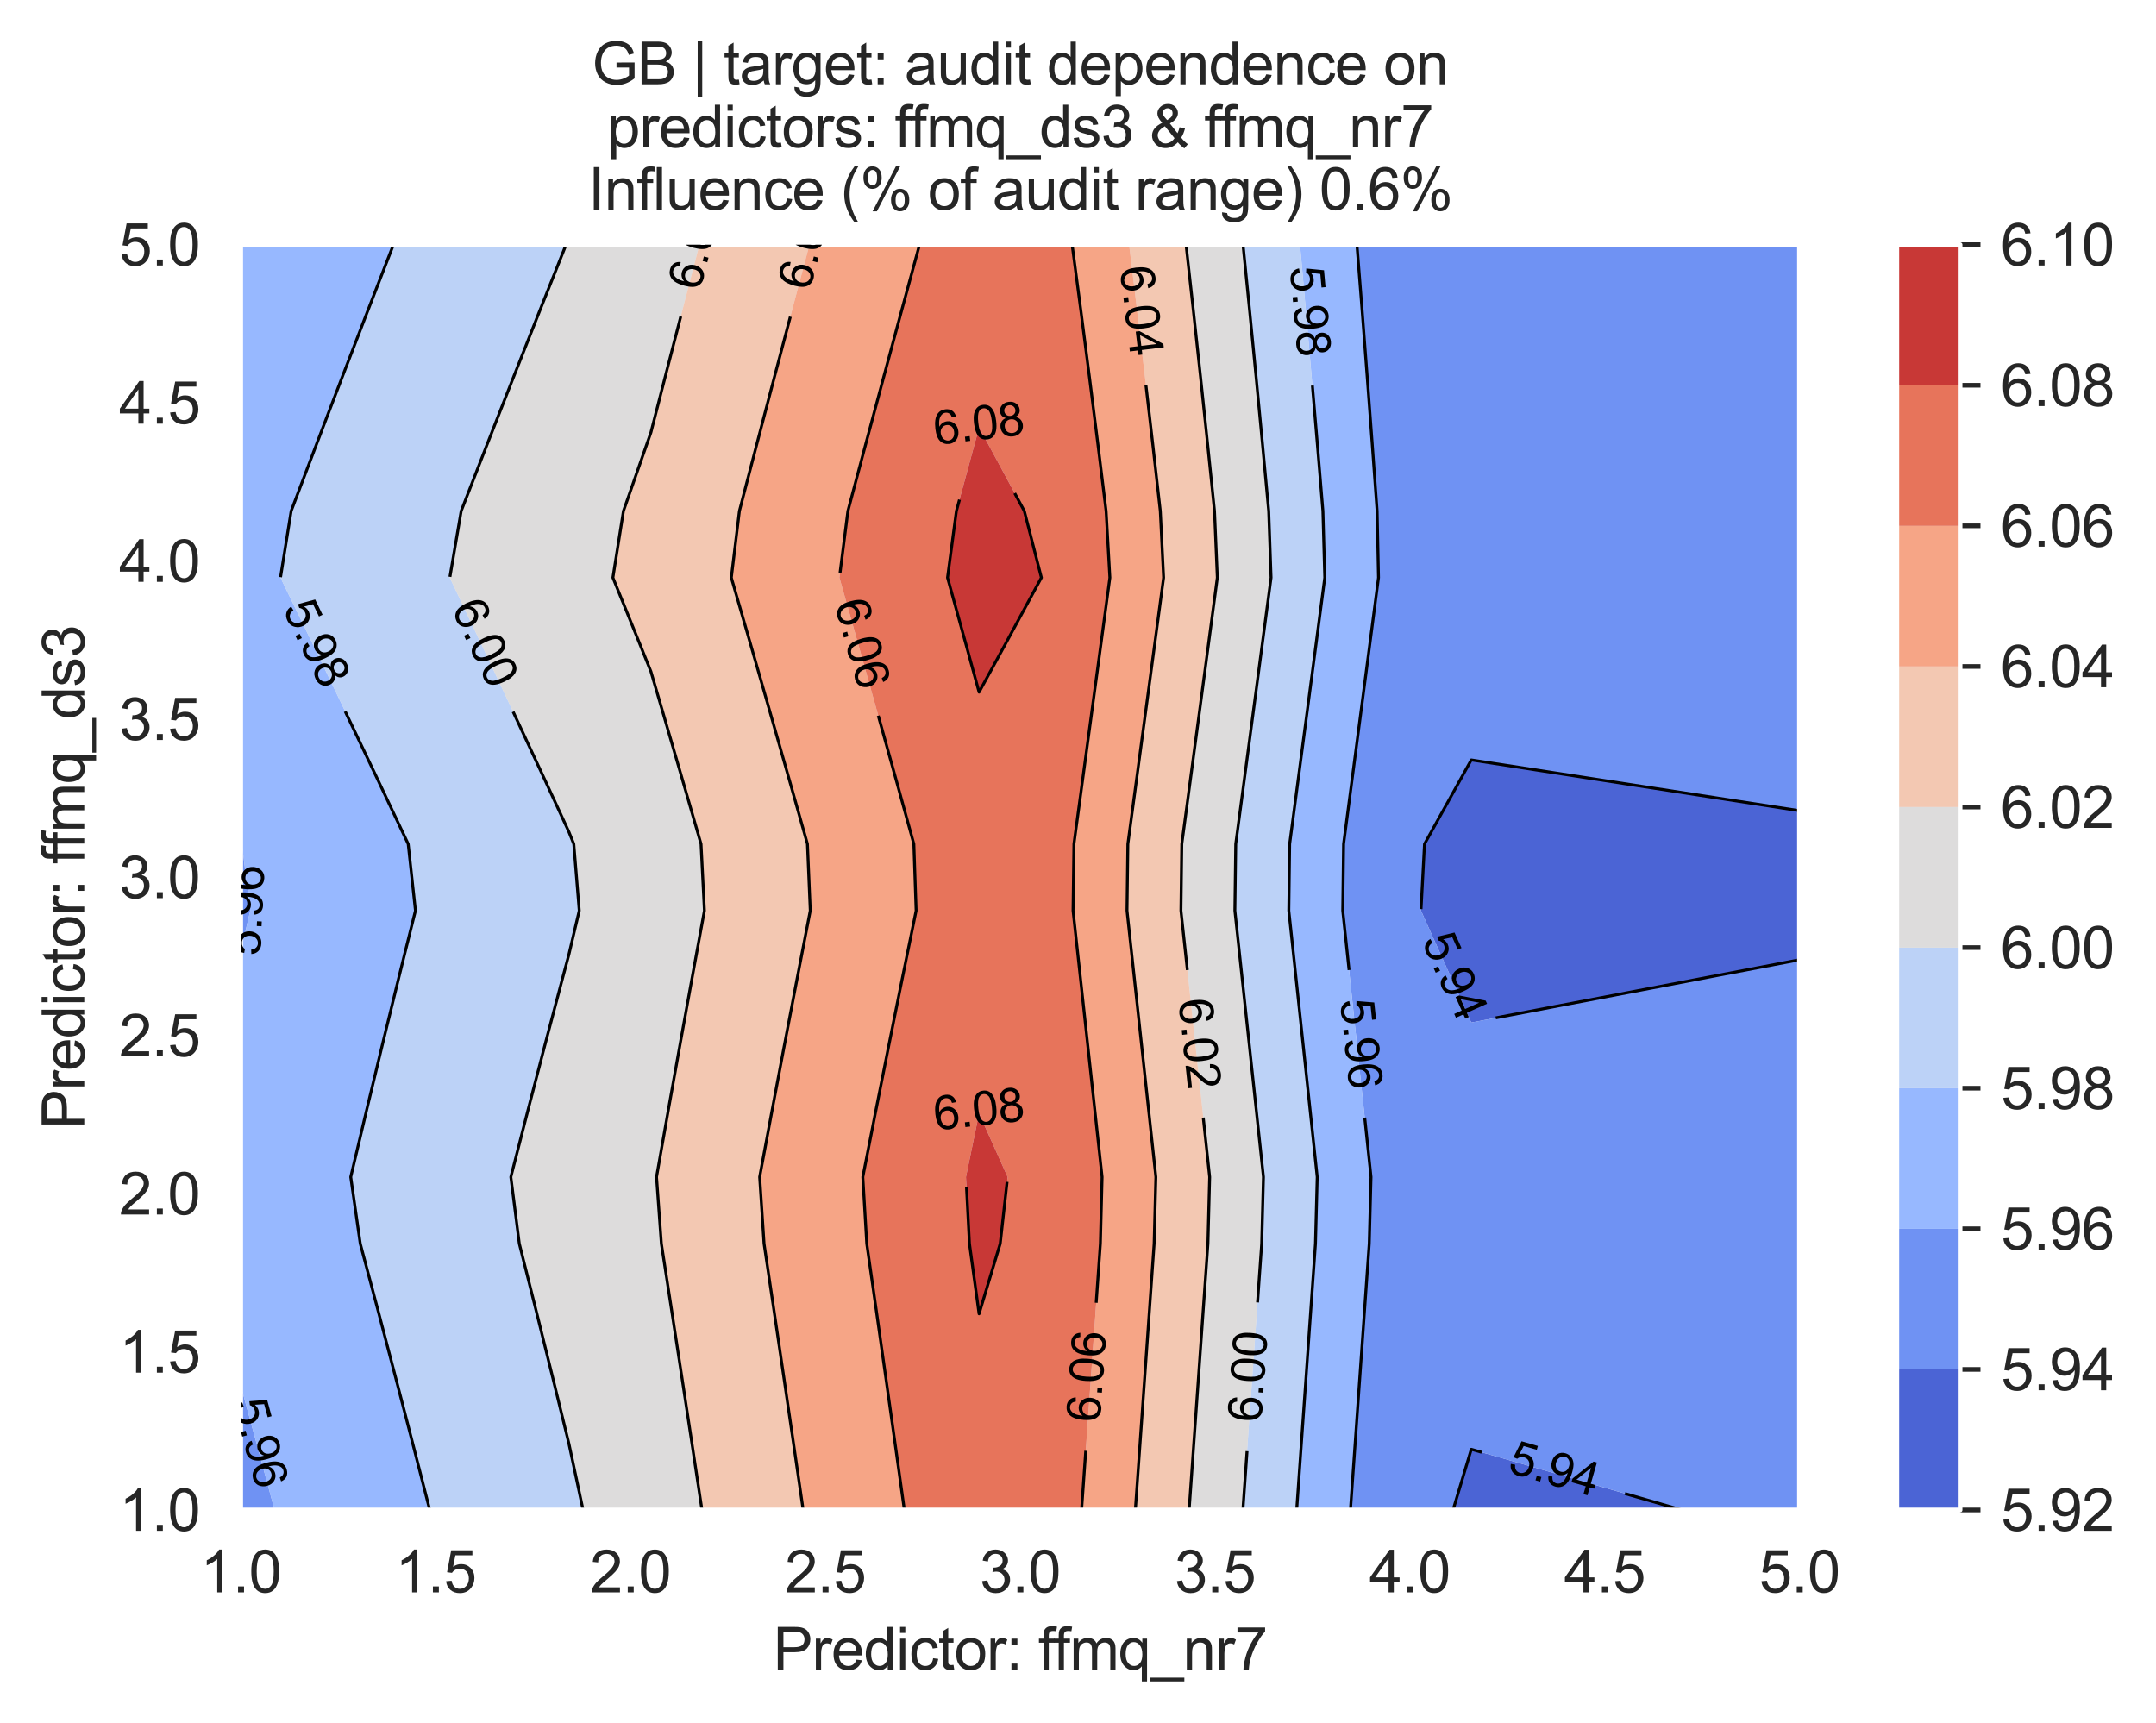 <?xml version="1.0" encoding="utf-8" standalone="no"?>
<!DOCTYPE svg PUBLIC "-//W3C//DTD SVG 1.1//EN"
  "http://www.w3.org/Graphics/SVG/1.1/DTD/svg11.dtd">
<svg xmlns:xlink="http://www.w3.org/1999/xlink" width="370.48pt" height="296.096pt" viewBox="0 0 370.48 296.096" xmlns="http://www.w3.org/2000/svg" version="1.1">
 <defs>
  <style type="text/css">*{stroke-linejoin: round; stroke-linecap: butt}</style>
 </defs>
 <g id="figure_1">
  <g id="patch_1">
   <path d="M 0 296.096 
L 370.48 296.096 
L 370.48 0 
L 0 0 
z
" style="fill: #ffffff"/>
  </g>
  <g id="axes_1">
   <g id="patch_2">
    <path d="M 41.367 259.483 
L 309.207 259.483 
L 309.207 42.043 
L 41.367 42.043 
z
" style="fill: #eaeaf2"/>
   </g>
   <g id="matplotlib.axis_1">
    <g id="xtick_1">
     <g id="line2d_1">
      <path d="M 41.367 259.483 
L 41.367 42.043 
" clip-path="url(#p4bfc9be102)" style="fill: none; stroke: #ffffff; stroke-width: 0.8; stroke-linecap: round"/>
     </g>
     <g id="text_1">
      <!-- 1.0 -->
      <g style="fill: #262626" transform="translate(34.417 273.641)scale(0.1 -0.1)">
       <defs>
        <path id="ArialMT-31" d="M 2384 0 
L 1822 0 
L 1822 3584 
Q 1619 3391 1289 3197 
Q 959 3003 697 2906 
L 697 3450 
Q 1169 3672 1522 3987 
Q 1875 4303 2022 4600 
L 2384 4600 
L 2384 0 
z
" transform="scale(0.016)"/>
        <path id="ArialMT-2e" d="M 581 0 
L 581 641 
L 1222 641 
L 1222 0 
L 581 0 
z
" transform="scale(0.016)"/>
        <path id="ArialMT-30" d="M 266 2259 
Q 266 3072 433 3567 
Q 600 4063 929 4331 
Q 1259 4600 1759 4600 
Q 2128 4600 2406 4451 
Q 2684 4303 2865 4023 
Q 3047 3744 3150 3342 
Q 3253 2941 3253 2259 
Q 3253 1453 3087 958 
Q 2922 463 2592 192 
Q 2263 -78 1759 -78 
Q 1097 -78 719 397 
Q 266 969 266 2259 
z
M 844 2259 
Q 844 1131 1108 757 
Q 1372 384 1759 384 
Q 2147 384 2411 759 
Q 2675 1134 2675 2259 
Q 2675 3391 2411 3762 
Q 2147 4134 1753 4134 
Q 1366 4134 1134 3806 
Q 844 3388 844 2259 
z
" transform="scale(0.016)"/>
       </defs>
       <use xlink:href="#ArialMT-31"/>
       <use xlink:href="#ArialMT-2e" x="55.615"/>
       <use xlink:href="#ArialMT-30" x="83.398"/>
      </g>
     </g>
    </g>
    <g id="xtick_2">
     <g id="line2d_2">
      <path d="M 74.847 259.483 
L 74.847 42.043 
" clip-path="url(#p4bfc9be102)" style="fill: none; stroke: #ffffff; stroke-width: 0.8; stroke-linecap: round"/>
     </g>
     <g id="text_2">
      <!-- 1.5 -->
      <g style="fill: #262626" transform="translate(67.897 273.641)scale(0.1 -0.1)">
       <defs>
        <path id="ArialMT-35" d="M 266 1200 
L 856 1250 
Q 922 819 1161 601 
Q 1400 384 1738 384 
Q 2144 384 2425 690 
Q 2706 997 2706 1503 
Q 2706 1984 2436 2262 
Q 2166 2541 1728 2541 
Q 1456 2541 1237 2417 
Q 1019 2294 894 2097 
L 366 2166 
L 809 4519 
L 3088 4519 
L 3088 3981 
L 1259 3981 
L 1013 2750 
Q 1425 3038 1878 3038 
Q 2478 3038 2890 2622 
Q 3303 2206 3303 1553 
Q 3303 931 2941 478 
Q 2500 -78 1738 -78 
Q 1113 -78 717 272 
Q 322 622 266 1200 
z
" transform="scale(0.016)"/>
       </defs>
       <use xlink:href="#ArialMT-31"/>
       <use xlink:href="#ArialMT-2e" x="55.615"/>
       <use xlink:href="#ArialMT-35" x="83.398"/>
      </g>
     </g>
    </g>
    <g id="xtick_3">
     <g id="line2d_3">
      <path d="M 108.327 259.483 
L 108.327 42.043 
" clip-path="url(#p4bfc9be102)" style="fill: none; stroke: #ffffff; stroke-width: 0.8; stroke-linecap: round"/>
     </g>
     <g id="text_3">
      <!-- 2.0 -->
      <g style="fill: #262626" transform="translate(101.377 273.641)scale(0.1 -0.1)">
       <defs>
        <path id="ArialMT-32" d="M 3222 541 
L 3222 0 
L 194 0 
Q 188 203 259 391 
Q 375 700 629 1000 
Q 884 1300 1366 1694 
Q 2113 2306 2375 2664 
Q 2638 3022 2638 3341 
Q 2638 3675 2398 3904 
Q 2159 4134 1775 4134 
Q 1369 4134 1125 3890 
Q 881 3647 878 3216 
L 300 3275 
Q 359 3922 746 4261 
Q 1134 4600 1788 4600 
Q 2447 4600 2831 4234 
Q 3216 3869 3216 3328 
Q 3216 3053 3103 2787 
Q 2991 2522 2730 2228 
Q 2469 1934 1863 1422 
Q 1356 997 1212 845 
Q 1069 694 975 541 
L 3222 541 
z
" transform="scale(0.016)"/>
       </defs>
       <use xlink:href="#ArialMT-32"/>
       <use xlink:href="#ArialMT-2e" x="55.615"/>
       <use xlink:href="#ArialMT-30" x="83.398"/>
      </g>
     </g>
    </g>
    <g id="xtick_4">
     <g id="line2d_4">
      <path d="M 141.807 259.483 
L 141.807 42.043 
" clip-path="url(#p4bfc9be102)" style="fill: none; stroke: #ffffff; stroke-width: 0.8; stroke-linecap: round"/>
     </g>
     <g id="text_4">
      <!-- 2.5 -->
      <g style="fill: #262626" transform="translate(134.857 273.641)scale(0.1 -0.1)">
       <use xlink:href="#ArialMT-32"/>
       <use xlink:href="#ArialMT-2e" x="55.615"/>
       <use xlink:href="#ArialMT-35" x="83.398"/>
      </g>
     </g>
    </g>
    <g id="xtick_5">
     <g id="line2d_5">
      <path d="M 175.287 259.483 
L 175.287 42.043 
" clip-path="url(#p4bfc9be102)" style="fill: none; stroke: #ffffff; stroke-width: 0.8; stroke-linecap: round"/>
     </g>
     <g id="text_5">
      <!-- 3.0 -->
      <g style="fill: #262626" transform="translate(168.337 273.641)scale(0.1 -0.1)">
       <defs>
        <path id="ArialMT-33" d="M 269 1209 
L 831 1284 
Q 928 806 1161 595 
Q 1394 384 1728 384 
Q 2125 384 2398 659 
Q 2672 934 2672 1341 
Q 2672 1728 2419 1979 
Q 2166 2231 1775 2231 
Q 1616 2231 1378 2169 
L 1441 2663 
Q 1497 2656 1531 2656 
Q 1891 2656 2178 2843 
Q 2466 3031 2466 3422 
Q 2466 3731 2256 3934 
Q 2047 4138 1716 4138 
Q 1388 4138 1169 3931 
Q 950 3725 888 3313 
L 325 3413 
Q 428 3978 793 4289 
Q 1159 4600 1703 4600 
Q 2078 4600 2393 4439 
Q 2709 4278 2876 4000 
Q 3044 3722 3044 3409 
Q 3044 3113 2884 2869 
Q 2725 2625 2413 2481 
Q 2819 2388 3044 2092 
Q 3269 1797 3269 1353 
Q 3269 753 2831 336 
Q 2394 -81 1725 -81 
Q 1122 -81 723 278 
Q 325 638 269 1209 
z
" transform="scale(0.016)"/>
       </defs>
       <use xlink:href="#ArialMT-33"/>
       <use xlink:href="#ArialMT-2e" x="55.615"/>
       <use xlink:href="#ArialMT-30" x="83.398"/>
      </g>
     </g>
    </g>
    <g id="xtick_6">
     <g id="line2d_6">
      <path d="M 208.767 259.483 
L 208.767 42.043 
" clip-path="url(#p4bfc9be102)" style="fill: none; stroke: #ffffff; stroke-width: 0.8; stroke-linecap: round"/>
     </g>
     <g id="text_6">
      <!-- 3.5 -->
      <g style="fill: #262626" transform="translate(201.817 273.641)scale(0.1 -0.1)">
       <use xlink:href="#ArialMT-33"/>
       <use xlink:href="#ArialMT-2e" x="55.615"/>
       <use xlink:href="#ArialMT-35" x="83.398"/>
      </g>
     </g>
    </g>
    <g id="xtick_7">
     <g id="line2d_7">
      <path d="M 242.247 259.483 
L 242.247 42.043 
" clip-path="url(#p4bfc9be102)" style="fill: none; stroke: #ffffff; stroke-width: 0.8; stroke-linecap: round"/>
     </g>
     <g id="text_7">
      <!-- 4.0 -->
      <g style="fill: #262626" transform="translate(235.297 273.641)scale(0.1 -0.1)">
       <defs>
        <path id="ArialMT-34" d="M 2069 0 
L 2069 1097 
L 81 1097 
L 81 1613 
L 2172 4581 
L 2631 4581 
L 2631 1613 
L 3250 1613 
L 3250 1097 
L 2631 1097 
L 2631 0 
L 2069 0 
z
M 2069 1613 
L 2069 3678 
L 634 1613 
L 2069 1613 
z
" transform="scale(0.016)"/>
       </defs>
       <use xlink:href="#ArialMT-34"/>
       <use xlink:href="#ArialMT-2e" x="55.615"/>
       <use xlink:href="#ArialMT-30" x="83.398"/>
      </g>
     </g>
    </g>
    <g id="xtick_8">
     <g id="line2d_8">
      <path d="M 275.727 259.483 
L 275.727 42.043 
" clip-path="url(#p4bfc9be102)" style="fill: none; stroke: #ffffff; stroke-width: 0.8; stroke-linecap: round"/>
     </g>
     <g id="text_8">
      <!-- 4.5 -->
      <g style="fill: #262626" transform="translate(268.777 273.641)scale(0.1 -0.1)">
       <use xlink:href="#ArialMT-34"/>
       <use xlink:href="#ArialMT-2e" x="55.615"/>
       <use xlink:href="#ArialMT-35" x="83.398"/>
      </g>
     </g>
    </g>
    <g id="xtick_9">
     <g id="line2d_9">
      <path d="M 309.207 259.483 
L 309.207 42.043 
" clip-path="url(#p4bfc9be102)" style="fill: none; stroke: #ffffff; stroke-width: 0.8; stroke-linecap: round"/>
     </g>
     <g id="text_9">
      <!-- 5.0 -->
      <g style="fill: #262626" transform="translate(302.257 273.641)scale(0.1 -0.1)">
       <use xlink:href="#ArialMT-35"/>
       <use xlink:href="#ArialMT-2e" x="55.615"/>
       <use xlink:href="#ArialMT-30" x="83.398"/>
      </g>
     </g>
    </g>
    <g id="text_10">
     <!-- Predictor: ffmq_nr7 -->
     <g style="fill: #262626" transform="translate(132.861 286.908)scale(0.1 -0.1)">
      <defs>
       <path id="ArialMT-50" d="M 494 0 
L 494 4581 
L 2222 4581 
Q 2678 4581 2919 4538 
Q 3256 4481 3484 4323 
Q 3713 4166 3852 3881 
Q 3991 3597 3991 3256 
Q 3991 2672 3619 2267 
Q 3247 1863 2275 1863 
L 1100 1863 
L 1100 0 
L 494 0 
z
M 1100 2403 
L 2284 2403 
Q 2872 2403 3119 2622 
Q 3366 2841 3366 3238 
Q 3366 3525 3220 3729 
Q 3075 3934 2838 4000 
Q 2684 4041 2272 4041 
L 1100 4041 
L 1100 2403 
z
" transform="scale(0.016)"/>
       <path id="ArialMT-72" d="M 416 0 
L 416 3319 
L 922 3319 
L 922 2816 
Q 1116 3169 1280 3281 
Q 1444 3394 1641 3394 
Q 1925 3394 2219 3213 
L 2025 2691 
Q 1819 2813 1613 2813 
Q 1428 2813 1281 2702 
Q 1134 2591 1072 2394 
Q 978 2094 978 1738 
L 978 0 
L 416 0 
z
" transform="scale(0.016)"/>
       <path id="ArialMT-65" d="M 2694 1069 
L 3275 997 
Q 3138 488 2766 206 
Q 2394 -75 1816 -75 
Q 1088 -75 661 373 
Q 234 822 234 1631 
Q 234 2469 665 2931 
Q 1097 3394 1784 3394 
Q 2450 3394 2872 2941 
Q 3294 2488 3294 1666 
Q 3294 1616 3291 1516 
L 816 1516 
Q 847 969 1125 678 
Q 1403 388 1819 388 
Q 2128 388 2347 550 
Q 2566 713 2694 1069 
z
M 847 1978 
L 2700 1978 
Q 2663 2397 2488 2606 
Q 2219 2931 1791 2931 
Q 1403 2931 1139 2672 
Q 875 2413 847 1978 
z
" transform="scale(0.016)"/>
       <path id="ArialMT-64" d="M 2575 0 
L 2575 419 
Q 2259 -75 1647 -75 
Q 1250 -75 917 144 
Q 584 363 401 755 
Q 219 1147 219 1656 
Q 219 2153 384 2558 
Q 550 2963 881 3178 
Q 1213 3394 1622 3394 
Q 1922 3394 2156 3267 
Q 2391 3141 2538 2938 
L 2538 4581 
L 3097 4581 
L 3097 0 
L 2575 0 
z
M 797 1656 
Q 797 1019 1065 703 
Q 1334 388 1700 388 
Q 2069 388 2326 689 
Q 2584 991 2584 1609 
Q 2584 2291 2321 2609 
Q 2059 2928 1675 2928 
Q 1300 2928 1048 2622 
Q 797 2316 797 1656 
z
" transform="scale(0.016)"/>
       <path id="ArialMT-69" d="M 425 3934 
L 425 4581 
L 988 4581 
L 988 3934 
L 425 3934 
z
M 425 0 
L 425 3319 
L 988 3319 
L 988 0 
L 425 0 
z
" transform="scale(0.016)"/>
       <path id="ArialMT-63" d="M 2588 1216 
L 3141 1144 
Q 3050 572 2676 248 
Q 2303 -75 1759 -75 
Q 1078 -75 664 370 
Q 250 816 250 1647 
Q 250 2184 428 2587 
Q 606 2991 970 3192 
Q 1334 3394 1763 3394 
Q 2303 3394 2647 3120 
Q 2991 2847 3088 2344 
L 2541 2259 
Q 2463 2594 2264 2762 
Q 2066 2931 1784 2931 
Q 1359 2931 1093 2626 
Q 828 2322 828 1663 
Q 828 994 1084 691 
Q 1341 388 1753 388 
Q 2084 388 2306 591 
Q 2528 794 2588 1216 
z
" transform="scale(0.016)"/>
       <path id="ArialMT-74" d="M 1650 503 
L 1731 6 
Q 1494 -44 1306 -44 
Q 1000 -44 831 53 
Q 663 150 594 308 
Q 525 466 525 972 
L 525 2881 
L 113 2881 
L 113 3319 
L 525 3319 
L 525 4141 
L 1084 4478 
L 1084 3319 
L 1650 3319 
L 1650 2881 
L 1084 2881 
L 1084 941 
Q 1084 700 1114 631 
Q 1144 563 1211 522 
Q 1278 481 1403 481 
Q 1497 481 1650 503 
z
" transform="scale(0.016)"/>
       <path id="ArialMT-6f" d="M 213 1659 
Q 213 2581 725 3025 
Q 1153 3394 1769 3394 
Q 2453 3394 2887 2945 
Q 3322 2497 3322 1706 
Q 3322 1066 3130 698 
Q 2938 331 2570 128 
Q 2203 -75 1769 -75 
Q 1072 -75 642 372 
Q 213 819 213 1659 
z
M 791 1659 
Q 791 1022 1069 705 
Q 1347 388 1769 388 
Q 2188 388 2466 706 
Q 2744 1025 2744 1678 
Q 2744 2294 2464 2611 
Q 2184 2928 1769 2928 
Q 1347 2928 1069 2612 
Q 791 2297 791 1659 
z
" transform="scale(0.016)"/>
       <path id="ArialMT-3a" d="M 578 2678 
L 578 3319 
L 1219 3319 
L 1219 2678 
L 578 2678 
z
M 578 0 
L 578 641 
L 1219 641 
L 1219 0 
L 578 0 
z
" transform="scale(0.016)"/>
       <path id="ArialMT-20" transform="scale(0.016)"/>
       <path id="ArialMT-66" d="M 556 0 
L 556 2881 
L 59 2881 
L 59 3319 
L 556 3319 
L 556 3672 
Q 556 4006 616 4169 
Q 697 4388 901 4523 
Q 1106 4659 1475 4659 
Q 1713 4659 2000 4603 
L 1916 4113 
Q 1741 4144 1584 4144 
Q 1328 4144 1222 4034 
Q 1116 3925 1116 3625 
L 1116 3319 
L 1763 3319 
L 1763 2881 
L 1116 2881 
L 1116 0 
L 556 0 
z
" transform="scale(0.016)"/>
       <path id="ArialMT-6d" d="M 422 0 
L 422 3319 
L 925 3319 
L 925 2853 
Q 1081 3097 1340 3245 
Q 1600 3394 1931 3394 
Q 2300 3394 2536 3241 
Q 2772 3088 2869 2813 
Q 3263 3394 3894 3394 
Q 4388 3394 4653 3120 
Q 4919 2847 4919 2278 
L 4919 0 
L 4359 0 
L 4359 2091 
Q 4359 2428 4304 2576 
Q 4250 2725 4106 2815 
Q 3963 2906 3769 2906 
Q 3419 2906 3187 2673 
Q 2956 2441 2956 1928 
L 2956 0 
L 2394 0 
L 2394 2156 
Q 2394 2531 2256 2718 
Q 2119 2906 1806 2906 
Q 1569 2906 1367 2781 
Q 1166 2656 1075 2415 
Q 984 2175 984 1722 
L 984 0 
L 422 0 
z
" transform="scale(0.016)"/>
       <path id="ArialMT-71" d="M 2538 -1272 
L 2538 353 
Q 2406 169 2170 47 
Q 1934 -75 1669 -75 
Q 1078 -75 651 397 
Q 225 869 225 1691 
Q 225 2191 398 2587 
Q 572 2984 901 3189 
Q 1231 3394 1625 3394 
Q 2241 3394 2594 2875 
L 2594 3319 
L 3100 3319 
L 3100 -1272 
L 2538 -1272 
z
M 803 1669 
Q 803 1028 1072 708 
Q 1341 388 1716 388 
Q 2075 388 2334 692 
Q 2594 997 2594 1619 
Q 2594 2281 2320 2615 
Q 2047 2950 1678 2950 
Q 1313 2950 1058 2639 
Q 803 2328 803 1669 
z
" transform="scale(0.016)"/>
       <path id="ArialMT-5f" d="M -97 -1272 
L -97 -866 
L 3631 -866 
L 3631 -1272 
L -97 -1272 
z
" transform="scale(0.016)"/>
       <path id="ArialMT-6e" d="M 422 0 
L 422 3319 
L 928 3319 
L 928 2847 
Q 1294 3394 1984 3394 
Q 2284 3394 2536 3286 
Q 2788 3178 2913 3003 
Q 3038 2828 3088 2588 
Q 3119 2431 3119 2041 
L 3119 0 
L 2556 0 
L 2556 2019 
Q 2556 2363 2490 2533 
Q 2425 2703 2258 2804 
Q 2091 2906 1866 2906 
Q 1506 2906 1245 2678 
Q 984 2450 984 1813 
L 984 0 
L 422 0 
z
" transform="scale(0.016)"/>
       <path id="ArialMT-37" d="M 303 3981 
L 303 4522 
L 3269 4522 
L 3269 4084 
Q 2831 3619 2401 2847 
Q 1972 2075 1738 1259 
Q 1569 684 1522 0 
L 944 0 
Q 953 541 1156 1306 
Q 1359 2072 1739 2783 
Q 2119 3494 2547 3981 
L 303 3981 
z
" transform="scale(0.016)"/>
      </defs>
      <use xlink:href="#ArialMT-50"/>
      <use xlink:href="#ArialMT-72" x="66.699"/>
      <use xlink:href="#ArialMT-65" x="100"/>
      <use xlink:href="#ArialMT-64" x="155.615"/>
      <use xlink:href="#ArialMT-69" x="211.23"/>
      <use xlink:href="#ArialMT-63" x="233.447"/>
      <use xlink:href="#ArialMT-74" x="283.447"/>
      <use xlink:href="#ArialMT-6f" x="311.23"/>
      <use xlink:href="#ArialMT-72" x="366.846"/>
      <use xlink:href="#ArialMT-3a" x="400.146"/>
      <use xlink:href="#ArialMT-20" x="427.93"/>
      <use xlink:href="#ArialMT-66" x="455.713"/>
      <use xlink:href="#ArialMT-66" x="481.746"/>
      <use xlink:href="#ArialMT-6d" x="509.529"/>
      <use xlink:href="#ArialMT-71" x="592.83"/>
      <use xlink:href="#ArialMT-5f" x="648.445"/>
      <use xlink:href="#ArialMT-6e" x="704.061"/>
      <use xlink:href="#ArialMT-72" x="759.676"/>
      <use xlink:href="#ArialMT-37" x="792.977"/>
     </g>
    </g>
   </g>
   <g id="matplotlib.axis_2">
    <g id="ytick_1">
     <g id="line2d_10">
      <path d="M 41.367 259.483 
L 309.207 259.483 
" clip-path="url(#p4bfc9be102)" style="fill: none; stroke: #ffffff; stroke-width: 0.8; stroke-linecap: round"/>
     </g>
     <g id="text_11">
      <!-- 1.0 -->
      <g style="fill: #262626" transform="translate(20.467 263.062)scale(0.1 -0.1)">
       <use xlink:href="#ArialMT-31"/>
       <use xlink:href="#ArialMT-2e" x="55.615"/>
       <use xlink:href="#ArialMT-30" x="83.398"/>
      </g>
     </g>
    </g>
    <g id="ytick_2">
     <g id="line2d_11">
      <path d="M 41.367 232.303 
L 309.207 232.303 
" clip-path="url(#p4bfc9be102)" style="fill: none; stroke: #ffffff; stroke-width: 0.8; stroke-linecap: round"/>
     </g>
     <g id="text_12">
      <!-- 1.5 -->
      <g style="fill: #262626" transform="translate(20.467 235.882)scale(0.1 -0.1)">
       <use xlink:href="#ArialMT-31"/>
       <use xlink:href="#ArialMT-2e" x="55.615"/>
       <use xlink:href="#ArialMT-35" x="83.398"/>
      </g>
     </g>
    </g>
    <g id="ytick_3">
     <g id="line2d_12">
      <path d="M 41.367 205.123 
L 309.207 205.123 
" clip-path="url(#p4bfc9be102)" style="fill: none; stroke: #ffffff; stroke-width: 0.8; stroke-linecap: round"/>
     </g>
     <g id="text_13">
      <!-- 2.0 -->
      <g style="fill: #262626" transform="translate(20.467 208.702)scale(0.1 -0.1)">
       <use xlink:href="#ArialMT-32"/>
       <use xlink:href="#ArialMT-2e" x="55.615"/>
       <use xlink:href="#ArialMT-30" x="83.398"/>
      </g>
     </g>
    </g>
    <g id="ytick_4">
     <g id="line2d_13">
      <path d="M 41.367 177.943 
L 309.207 177.943 
" clip-path="url(#p4bfc9be102)" style="fill: none; stroke: #ffffff; stroke-width: 0.8; stroke-linecap: round"/>
     </g>
     <g id="text_14">
      <!-- 2.5 -->
      <g style="fill: #262626" transform="translate(20.467 181.522)scale(0.1 -0.1)">
       <use xlink:href="#ArialMT-32"/>
       <use xlink:href="#ArialMT-2e" x="55.615"/>
       <use xlink:href="#ArialMT-35" x="83.398"/>
      </g>
     </g>
    </g>
    <g id="ytick_5">
     <g id="line2d_14">
      <path d="M 41.367 150.763 
L 309.207 150.763 
" clip-path="url(#p4bfc9be102)" style="fill: none; stroke: #ffffff; stroke-width: 0.8; stroke-linecap: round"/>
     </g>
     <g id="text_15">
      <!-- 3.0 -->
      <g style="fill: #262626" transform="translate(20.467 154.342)scale(0.1 -0.1)">
       <use xlink:href="#ArialMT-33"/>
       <use xlink:href="#ArialMT-2e" x="55.615"/>
       <use xlink:href="#ArialMT-30" x="83.398"/>
      </g>
     </g>
    </g>
    <g id="ytick_6">
     <g id="line2d_15">
      <path d="M 41.367 123.583 
L 309.207 123.583 
" clip-path="url(#p4bfc9be102)" style="fill: none; stroke: #ffffff; stroke-width: 0.8; stroke-linecap: round"/>
     </g>
     <g id="text_16">
      <!-- 3.5 -->
      <g style="fill: #262626" transform="translate(20.467 127.162)scale(0.1 -0.1)">
       <use xlink:href="#ArialMT-33"/>
       <use xlink:href="#ArialMT-2e" x="55.615"/>
       <use xlink:href="#ArialMT-35" x="83.398"/>
      </g>
     </g>
    </g>
    <g id="ytick_7">
     <g id="line2d_16">
      <path d="M 41.367 96.403 
L 309.207 96.403 
" clip-path="url(#p4bfc9be102)" style="fill: none; stroke: #ffffff; stroke-width: 0.8; stroke-linecap: round"/>
     </g>
     <g id="text_17">
      <!-- 4.0 -->
      <g style="fill: #262626" transform="translate(20.467 99.982)scale(0.1 -0.1)">
       <use xlink:href="#ArialMT-34"/>
       <use xlink:href="#ArialMT-2e" x="55.615"/>
       <use xlink:href="#ArialMT-30" x="83.398"/>
      </g>
     </g>
    </g>
    <g id="ytick_8">
     <g id="line2d_17">
      <path d="M 41.367 69.223 
L 309.207 69.223 
" clip-path="url(#p4bfc9be102)" style="fill: none; stroke: #ffffff; stroke-width: 0.8; stroke-linecap: round"/>
     </g>
     <g id="text_18">
      <!-- 4.5 -->
      <g style="fill: #262626" transform="translate(20.467 72.802)scale(0.1 -0.1)">
       <use xlink:href="#ArialMT-34"/>
       <use xlink:href="#ArialMT-2e" x="55.615"/>
       <use xlink:href="#ArialMT-35" x="83.398"/>
      </g>
     </g>
    </g>
    <g id="ytick_9">
     <g id="line2d_18">
      <path d="M 41.367 42.043 
L 309.207 42.043 
" clip-path="url(#p4bfc9be102)" style="fill: none; stroke: #ffffff; stroke-width: 0.8; stroke-linecap: round"/>
     </g>
     <g id="text_19">
      <!-- 5.0 -->
      <g style="fill: #262626" transform="translate(20.467 45.622)scale(0.1 -0.1)">
       <use xlink:href="#ArialMT-35"/>
       <use xlink:href="#ArialMT-2e" x="55.615"/>
       <use xlink:href="#ArialMT-30" x="83.398"/>
      </g>
     </g>
    </g>
    <g id="text_20">
     <!-- Predictor: ffmq_ds3 -->
     <g style="fill: #262626" transform="translate(14.48 194.025)rotate(-90)scale(0.1 -0.1)">
      <defs>
       <path id="ArialMT-73" d="M 197 991 
L 753 1078 
Q 800 744 1014 566 
Q 1228 388 1613 388 
Q 2000 388 2187 545 
Q 2375 703 2375 916 
Q 2375 1106 2209 1216 
Q 2094 1291 1634 1406 
Q 1016 1563 777 1677 
Q 538 1791 414 1992 
Q 291 2194 291 2438 
Q 291 2659 392 2848 
Q 494 3038 669 3163 
Q 800 3259 1026 3326 
Q 1253 3394 1513 3394 
Q 1903 3394 2198 3281 
Q 2494 3169 2634 2976 
Q 2775 2784 2828 2463 
L 2278 2388 
Q 2241 2644 2061 2787 
Q 1881 2931 1553 2931 
Q 1166 2931 1000 2803 
Q 834 2675 834 2503 
Q 834 2394 903 2306 
Q 972 2216 1119 2156 
Q 1203 2125 1616 2013 
Q 2213 1853 2448 1751 
Q 2684 1650 2818 1456 
Q 2953 1263 2953 975 
Q 2953 694 2789 445 
Q 2625 197 2315 61 
Q 2006 -75 1616 -75 
Q 969 -75 630 194 
Q 291 463 197 991 
z
" transform="scale(0.016)"/>
      </defs>
      <use xlink:href="#ArialMT-50"/>
      <use xlink:href="#ArialMT-72" x="66.699"/>
      <use xlink:href="#ArialMT-65" x="100"/>
      <use xlink:href="#ArialMT-64" x="155.615"/>
      <use xlink:href="#ArialMT-69" x="211.23"/>
      <use xlink:href="#ArialMT-63" x="233.447"/>
      <use xlink:href="#ArialMT-74" x="283.447"/>
      <use xlink:href="#ArialMT-6f" x="311.23"/>
      <use xlink:href="#ArialMT-72" x="366.846"/>
      <use xlink:href="#ArialMT-3a" x="400.146"/>
      <use xlink:href="#ArialMT-20" x="427.93"/>
      <use xlink:href="#ArialMT-66" x="455.713"/>
      <use xlink:href="#ArialMT-66" x="481.746"/>
      <use xlink:href="#ArialMT-6d" x="509.529"/>
      <use xlink:href="#ArialMT-71" x="592.83"/>
      <use xlink:href="#ArialMT-5f" x="648.445"/>
      <use xlink:href="#ArialMT-64" x="704.061"/>
      <use xlink:href="#ArialMT-73" x="759.676"/>
      <use xlink:href="#ArialMT-33" x="809.676"/>
     </g>
    </g>
   </g>
   <g id="PathCollection_1">
    <path d="M 252.82 259.483 
L 266.917 259.483 
L 281.014 259.483 
L 289.003 259.483 
L 281.014 257.176 
L 266.917 253.111 
L 252.82 249.052 
L 249.687 259.483 
z
" clip-path="url(#p4bfc9be102)" style="fill: #4b64d5"/>
    <path d="M 252.82 175.714 
L 266.917 173.019 
L 281.014 170.324 
L 293.535 167.929 
L 295.11 167.628 
L 309.207 164.932 
L 309.207 156.485 
L 309.207 145.041 
L 309.207 139.316 
L 295.11 137.135 
L 281.014 134.953 
L 272.251 133.597 
L 266.917 132.771 
L 252.82 130.588 
L 251.148 133.597 
L 244.781 145.041 
L 244.171 156.485 
L 249.321 167.929 
z
" clip-path="url(#p4bfc9be102)" style="fill: #4b64d5"/>
   </g>
   <g id="PathCollection_2">
    <path d="M 44.087 248.039 
L 41.367 238.091 
L 41.367 248.039 
L 41.367 259.483 
L 47.181 259.483 
z
" clip-path="url(#p4bfc9be102)" style="fill: #6f92f3"/>
    <path d="M 238.723 259.483 
L 249.687 259.483 
L 252.82 249.052 
L 266.917 253.111 
L 281.014 257.176 
L 289.003 259.483 
L 295.11 259.483 
L 309.207 259.483 
L 309.207 248.039 
L 309.207 236.595 
L 309.207 225.15 
L 309.207 213.706 
L 309.207 202.262 
L 309.207 190.818 
L 309.207 179.374 
L 309.207 167.929 
L 309.207 164.932 
L 295.11 167.628 
L 293.535 167.929 
L 281.014 170.324 
L 266.917 173.019 
L 252.82 175.714 
L 249.321 167.929 
L 244.171 156.485 
L 244.781 145.041 
L 251.148 133.597 
L 252.82 130.588 
L 266.917 132.771 
L 272.251 133.597 
L 281.014 134.953 
L 295.11 137.135 
L 309.207 139.316 
L 309.207 133.597 
L 309.207 122.153 
L 309.207 110.708 
L 309.207 99.264 
L 309.207 87.82 
L 309.207 76.376 
L 309.207 64.932 
L 309.207 53.487 
L 309.207 42.043 
L 295.11 42.043 
L 281.014 42.043 
L 266.917 42.043 
L 252.82 42.043 
L 238.723 42.043 
L 233.172 42.043 
L 234.072 53.487 
L 234.948 64.932 
L 235.804 76.376 
L 236.638 87.82 
L 236.877 99.264 
L 235.382 110.708 
L 233.883 122.153 
L 232.382 133.597 
L 230.878 145.041 
L 230.734 156.485 
L 231.95 167.929 
L 233.165 179.374 
L 234.378 190.818 
L 235.589 202.262 
L 235.286 213.706 
L 234.478 225.15 
L 233.671 236.595 
L 232.864 248.039 
L 232.056 259.483 
z
" clip-path="url(#p4bfc9be102)" style="fill: #6f92f3"/>
    <path d="M 42.996 156.485 
L 41.569 145.041 
L 41.367 144.622 
L 41.367 145.041 
L 41.367 156.485 
L 41.367 163.577 
z
" clip-path="url(#p4bfc9be102)" style="fill: #6f92f3"/>
   </g>
   <g id="PathCollection_3">
    <path d="M 55.464 259.483 
L 69.561 259.483 
L 73.85 259.483 
L 70.918 248.039 
L 69.561 242.787 
L 67.95 236.595 
L 64.946 225.15 
L 61.905 213.706 
L 60.271 202.262 
L 62.985 190.818 
L 65.743 179.374 
L 68.544 167.929 
L 69.561 163.822 
L 71.391 156.485 
L 70.143 145.041 
L 69.561 143.805 
L 64.73 133.597 
L 59.268 122.153 
L 55.464 114.243 
L 53.756 110.708 
L 48.194 99.264 
L 50.031 87.82 
L 54.375 76.376 
L 55.464 73.519 
L 58.751 64.932 
L 63.162 53.487 
L 67.606 42.043 
L 55.464 42.043 
L 41.367 42.043 
L 41.367 53.487 
L 41.367 64.932 
L 41.367 76.376 
L 41.367 87.82 
L 41.367 99.264 
L 41.367 110.708 
L 41.367 122.153 
L 41.367 133.597 
L 41.367 144.622 
L 41.569 145.041 
L 42.996 156.485 
L 41.367 163.577 
L 41.367 167.929 
L 41.367 179.374 
L 41.367 190.818 
L 41.367 202.262 
L 41.367 213.706 
L 41.367 225.15 
L 41.367 236.595 
L 41.367 238.091 
L 44.087 248.039 
L 47.181 259.483 
z
" clip-path="url(#p4bfc9be102)" style="fill: #97b8ff"/>
    <path d="M 224.626 259.483 
L 232.056 259.483 
L 232.864 248.039 
L 233.671 236.595 
L 234.478 225.15 
L 235.286 213.706 
L 235.589 202.262 
L 234.378 190.818 
L 233.165 179.374 
L 231.95 167.929 
L 230.734 156.485 
L 230.878 145.041 
L 232.382 133.597 
L 233.883 122.153 
L 235.382 110.708 
L 236.877 99.264 
L 236.638 87.82 
L 235.804 76.376 
L 234.948 64.932 
L 234.072 53.487 
L 233.172 42.043 
L 224.626 42.043 
L 223.384 42.043 
L 224.406 53.487 
L 224.626 55.986 
L 225.403 64.932 
L 226.375 76.376 
L 227.324 87.82 
L 227.645 99.264 
L 226.141 110.708 
L 224.634 122.153 
L 224.626 122.209 
L 223.123 133.597 
L 221.61 145.041 
L 221.465 156.485 
L 222.688 167.929 
L 223.909 179.374 
L 224.626 186.098 
L 225.129 190.818 
L 226.347 202.262 
L 226.045 213.706 
L 225.238 225.15 
L 224.626 233.823 
L 224.431 236.595 
L 223.623 248.039 
L 222.816 259.483 
z
" clip-path="url(#p4bfc9be102)" style="fill: #97b8ff"/>
   </g>
   <g id="PathCollection_4">
    <path d="M 83.658 259.483 
L 97.755 259.483 
L 100.193 259.483 
L 97.755 248.062 
L 97.749 248.039 
L 94.945 236.595 
L 92.107 225.15 
L 89.234 213.706 
L 87.781 202.262 
L 90.712 190.818 
L 93.689 179.374 
L 96.713 167.929 
L 97.755 164.031 
L 99.536 156.485 
L 98.599 145.041 
L 97.755 142.948 
L 93.433 133.597 
L 88.102 122.153 
L 83.658 112.693 
L 82.721 110.708 
L 77.291 99.264 
L 79.245 87.82 
L 83.658 76.483 
L 83.7 76.376 
L 88.189 64.932 
L 92.712 53.487 
L 97.27 42.043 
L 83.658 42.043 
L 69.561 42.043 
L 67.606 42.043 
L 63.162 53.487 
L 58.751 64.932 
L 55.464 73.519 
L 54.375 76.376 
L 50.031 87.82 
L 48.194 99.264 
L 53.756 110.708 
L 55.464 114.243 
L 59.268 122.153 
L 64.73 133.597 
L 69.561 143.805 
L 70.143 145.041 
L 71.391 156.485 
L 69.561 163.822 
L 68.544 167.929 
L 65.743 179.374 
L 62.985 190.818 
L 60.271 202.262 
L 61.905 213.706 
L 64.946 225.15 
L 67.95 236.595 
L 69.561 242.787 
L 70.918 248.039 
L 73.85 259.483 
z
" clip-path="url(#p4bfc9be102)" style="fill: #bcd2f7"/>
    <path d="M 223.623 248.039 
L 224.431 236.595 
L 224.626 233.823 
L 225.238 225.15 
L 226.045 213.706 
L 226.347 202.262 
L 225.129 190.818 
L 224.626 186.098 
L 223.909 179.374 
L 222.688 167.929 
L 221.465 156.485 
L 221.61 145.041 
L 223.123 133.597 
L 224.626 122.209 
L 224.634 122.153 
L 226.141 110.708 
L 227.645 99.264 
L 227.324 87.82 
L 226.375 76.376 
L 225.403 64.932 
L 224.626 55.986 
L 224.406 53.487 
L 223.384 42.043 
L 213.596 42.043 
L 214.741 53.487 
L 215.858 64.932 
L 216.947 76.376 
L 218.01 87.82 
L 218.413 99.264 
L 216.9 110.708 
L 215.384 122.153 
L 213.865 133.597 
L 212.343 145.041 
L 212.196 156.485 
L 213.426 167.929 
L 214.654 179.374 
L 215.88 190.818 
L 217.105 202.262 
L 216.805 213.706 
L 215.998 225.15 
L 215.19 236.595 
L 214.383 248.039 
L 213.575 259.483 
L 222.816 259.483 
z
" clip-path="url(#p4bfc9be102)" style="fill: #bcd2f7"/>
   </g>
   <g id="PathCollection_5">
    <path d="M 97.755 248.062 
L 100.193 259.483 
L 111.851 259.483 
L 120.625 259.483 
L 118.899 248.039 
L 117.161 236.595 
L 115.409 225.15 
L 113.645 213.706 
L 112.814 202.262 
L 114.832 190.818 
L 116.876 179.374 
L 118.947 167.929 
L 121.045 156.485 
L 120.462 145.041 
L 117.159 133.597 
L 113.829 122.153 
L 111.851 115.398 
L 109.96 110.708 
L 105.318 99.264 
L 107.13 87.82 
L 111.128 76.376 
L 111.851 74.314 
L 114.258 64.932 
L 117.213 53.487 
L 120.189 42.043 
L 111.851 42.043 
L 97.755 42.043 
L 97.27 42.043 
L 92.712 53.487 
L 88.189 64.932 
L 83.7 76.376 
L 83.658 76.483 
L 79.245 87.82 
L 77.291 99.264 
L 82.721 110.708 
L 83.658 112.693 
L 88.102 122.153 
L 93.433 133.597 
L 97.755 142.948 
L 98.599 145.041 
L 99.536 156.485 
L 97.755 164.031 
L 96.713 167.929 
L 93.689 179.374 
L 90.712 190.818 
L 87.781 202.262 
L 89.234 213.706 
L 92.107 225.15 
L 94.945 236.595 
L 97.749 248.039 
z
" clip-path="url(#p4bfc9be102)" style="fill: #dddcdc"/>
    <path d="M 210.529 259.483 
L 213.575 259.483 
L 214.383 248.039 
L 215.19 236.595 
L 215.998 225.15 
L 216.805 213.706 
L 217.105 202.262 
L 215.88 190.818 
L 214.654 179.374 
L 213.426 167.929 
L 212.196 156.485 
L 212.343 145.041 
L 213.865 133.597 
L 215.384 122.153 
L 216.9 110.708 
L 218.413 99.264 
L 218.01 87.82 
L 216.947 76.376 
L 215.858 64.932 
L 214.741 53.487 
L 213.596 42.043 
L 210.529 42.043 
L 203.808 42.043 
L 205.076 53.487 
L 206.313 64.932 
L 207.519 76.376 
L 208.696 87.82 
L 209.181 99.264 
L 207.659 110.708 
L 206.134 122.153 
L 204.606 133.597 
L 203.075 145.041 
L 202.928 156.485 
L 204.164 167.929 
L 205.399 179.374 
L 206.632 190.818 
L 207.863 202.262 
L 207.565 213.706 
L 206.757 225.15 
L 205.95 236.595 
L 205.142 248.039 
L 204.335 259.483 
z
" clip-path="url(#p4bfc9be102)" style="fill: #dddcdc"/>
   </g>
   <g id="PathCollection_6">
    <path d="M 125.948 259.483 
L 138.014 259.483 
L 136.352 248.039 
L 134.678 236.595 
L 132.991 225.15 
L 131.292 213.706 
L 130.538 202.262 
L 132.67 190.818 
L 134.83 179.374 
L 137.018 167.929 
L 139.234 156.485 
L 138.747 145.041 
L 135.516 133.597 
L 132.258 122.153 
L 128.975 110.708 
L 125.948 100.237 
L 125.666 99.264 
L 125.948 96.932 
L 127.055 87.82 
L 130.034 76.376 
L 133.034 64.932 
L 136.055 53.487 
L 139.098 42.043 
L 125.948 42.043 
L 120.189 42.043 
L 117.213 53.487 
L 114.258 64.932 
L 111.851 74.314 
L 111.128 76.376 
L 107.13 87.82 
L 105.318 99.264 
L 109.96 110.708 
L 111.851 115.398 
L 113.829 122.153 
L 117.159 133.597 
L 120.462 145.041 
L 121.045 156.485 
L 118.947 167.929 
L 116.876 179.374 
L 114.832 190.818 
L 112.814 202.262 
L 113.645 213.706 
L 115.409 225.15 
L 117.161 236.595 
L 118.899 248.039 
L 120.625 259.483 
z
" clip-path="url(#p4bfc9be102)" style="fill: #f3c8b2"/>
    <path d="M 196.432 259.483 
L 204.335 259.483 
L 205.142 248.039 
L 205.95 236.595 
L 206.757 225.15 
L 207.565 213.706 
L 207.863 202.262 
L 206.632 190.818 
L 205.399 179.374 
L 204.164 167.929 
L 202.928 156.485 
L 203.075 145.041 
L 204.606 133.597 
L 206.134 122.153 
L 207.659 110.708 
L 209.181 99.264 
L 208.696 87.82 
L 207.519 76.376 
L 206.313 64.932 
L 205.076 53.487 
L 203.808 42.043 
L 196.432 42.043 
L 194.02 42.043 
L 195.411 53.487 
L 196.432 62.078 
L 196.768 64.932 
L 198.091 76.376 
L 199.382 87.82 
L 199.948 99.264 
L 198.418 110.708 
L 196.884 122.153 
L 196.432 125.517 
L 195.347 133.597 
L 193.808 145.041 
L 193.659 156.485 
L 194.902 167.929 
L 196.143 179.374 
L 196.432 182.04 
L 197.383 190.818 
L 198.621 202.262 
L 198.324 213.706 
L 197.517 225.15 
L 196.709 236.595 
L 196.432 240.518 
L 195.902 248.039 
L 195.094 259.483 
z
" clip-path="url(#p4bfc9be102)" style="fill: #f3c8b2"/>
   </g>
   <g id="PathCollection_7">
    <path d="M 140.045 259.483 
L 154.142 259.483 
L 155.403 259.483 
L 154.142 250.447 
L 153.805 248.039 
L 152.195 236.595 
L 150.573 225.15 
L 148.939 213.706 
L 148.262 202.262 
L 150.508 190.818 
L 152.783 179.374 
L 154.142 172.61 
L 155.088 167.929 
L 157.423 156.485 
L 157.032 145.041 
L 154.142 134.57 
L 153.872 133.597 
L 150.688 122.153 
L 147.478 110.708 
L 144.242 99.264 
L 145.699 87.82 
L 148.744 76.376 
L 151.81 64.932 
L 154.142 56.281 
L 154.898 53.487 
L 158.008 42.043 
L 154.142 42.043 
L 140.045 42.043 
L 139.098 42.043 
L 136.055 53.487 
L 133.034 64.932 
L 130.034 76.376 
L 127.055 87.82 
L 125.948 96.932 
L 125.666 99.264 
L 125.948 100.237 
L 128.975 110.708 
L 132.258 122.153 
L 135.516 133.597 
L 138.747 145.041 
L 139.234 156.485 
L 137.018 167.929 
L 134.83 179.374 
L 132.67 190.818 
L 130.538 202.262 
L 131.292 213.706 
L 132.991 225.15 
L 134.678 236.595 
L 136.352 248.039 
L 138.014 259.483 
z
" clip-path="url(#p4bfc9be102)" style="fill: #f6a586"/>
    <path d="M 195.902 248.039 
L 196.432 240.518 
L 196.709 236.595 
L 197.517 225.15 
L 198.324 213.706 
L 198.621 202.262 
L 197.383 190.818 
L 196.432 182.04 
L 196.143 179.374 
L 194.902 167.929 
L 193.659 156.485 
L 193.808 145.041 
L 195.347 133.597 
L 196.432 125.517 
L 196.884 122.153 
L 198.418 110.708 
L 199.948 99.264 
L 199.382 87.82 
L 198.091 76.376 
L 196.768 64.932 
L 196.432 62.078 
L 195.411 53.487 
L 194.02 42.043 
L 184.231 42.043 
L 185.746 53.487 
L 187.222 64.932 
L 188.663 76.376 
L 190.069 87.82 
L 190.716 99.264 
L 189.177 110.708 
L 187.634 122.153 
L 186.088 133.597 
L 184.54 145.041 
L 184.39 156.485 
L 185.64 167.929 
L 186.888 179.374 
L 188.134 190.818 
L 189.379 202.262 
L 189.084 213.706 
L 188.276 225.15 
L 187.469 236.595 
L 186.661 248.039 
L 185.854 259.483 
L 195.094 259.483 
z
" clip-path="url(#p4bfc9be102)" style="fill: #f6a586"/>
   </g>
   <g id="PathCollection_8">
    <path d="M 154.142 250.447 
L 155.403 259.483 
L 168.239 259.483 
L 182.336 259.483 
L 185.854 259.483 
L 186.661 248.039 
L 187.469 236.595 
L 188.276 225.15 
L 189.084 213.706 
L 189.379 202.262 
L 188.134 190.818 
L 186.888 179.374 
L 185.64 167.929 
L 184.39 156.485 
L 184.54 145.041 
L 186.088 133.597 
L 187.634 122.153 
L 189.177 110.708 
L 190.716 99.264 
L 190.069 87.82 
L 188.663 76.376 
L 187.222 64.932 
L 185.746 53.487 
L 184.231 42.043 
L 182.336 42.043 
L 168.239 42.043 
L 158.008 42.043 
L 154.898 53.487 
L 154.142 56.281 
L 151.81 64.932 
L 148.744 76.376 
L 145.699 87.82 
L 144.242 99.264 
L 147.478 110.708 
L 150.688 122.153 
L 153.872 133.597 
L 154.142 134.57 
L 157.032 145.041 
L 157.423 156.485 
L 155.088 167.929 
L 154.142 172.61 
L 152.783 179.374 
L 150.508 190.818 
L 148.262 202.262 
L 148.939 213.706 
L 150.573 225.15 
L 152.195 236.595 
L 153.805 248.039 
z
M 168.154 225.15 
L 166.585 213.706 
L 165.986 202.262 
L 168.239 191.336 
L 173.147 202.262 
L 171.874 213.706 
L 168.426 225.15 
L 168.239 225.77 
z
M 165.98 110.708 
L 162.819 99.264 
L 164.343 87.82 
L 167.453 76.376 
L 168.239 73.498 
L 169.835 76.376 
L 176.017 87.82 
L 178.949 99.264 
L 172.746 110.708 
L 168.239 118.939 
z
" clip-path="url(#p4bfc9be102)" style="fill: #e7745b"/>
   </g>
   <g id="PathCollection_9">
    <path d="M 168.239 225.77 
L 168.426 225.15 
L 171.874 213.706 
L 173.147 202.262 
L 168.239 191.336 
L 165.986 202.262 
L 166.585 213.706 
L 168.154 225.15 
z
" clip-path="url(#p4bfc9be102)" style="fill: #c83836"/>
    <path d="M 168.239 118.939 
L 172.746 110.708 
L 178.949 99.264 
L 176.017 87.82 
L 169.835 76.376 
L 168.239 73.498 
L 167.453 76.376 
L 164.343 87.82 
L 162.819 99.264 
L 165.98 110.708 
z
" clip-path="url(#p4bfc9be102)" style="fill: #c83836"/>
   </g>
   <g id="PathCollection_10"/>
   <g id="PathCollection_11">
    <path d="M 249.687 259.483 
L 252.82 249.052 
L 254.604 249.566 
" clip-path="url(#p4bfc9be102)" style="fill: none; stroke: #000000; stroke-width: 0.5"/>
    <path d="M 279.227 256.661 
L 281.014 257.176 
L 289.003 259.483 
" clip-path="url(#p4bfc9be102)" style="fill: none; stroke: #000000; stroke-width: 0.5"/>
    <path d="M 309.207 164.932 
L 295.11 167.628 
L 293.535 167.929 
L 281.014 170.324 
L 266.917 173.019 
L 257.021 174.911 
" clip-path="url(#p4bfc9be102)" style="fill: none; stroke: #000000; stroke-width: 0.5"/>
    <path d="M 244.185 156.223 
L 244.781 145.041 
L 251.148 133.597 
L 252.82 130.588 
L 266.917 132.771 
L 272.251 133.597 
L 281.014 134.953 
L 295.11 137.135 
L 309.207 139.316 
" clip-path="url(#p4bfc9be102)" style="fill: none; stroke: #000000; stroke-width: 0.5"/>
   </g>
   <g id="PathCollection_12">
    <path d="M 232.056 259.483 
L 232.864 248.039 
L 233.671 236.595 
L 234.478 225.15 
L 235.286 213.706 
L 235.589 202.262 
L 234.508 192.053 
" clip-path="url(#p4bfc9be102)" style="fill: none; stroke: #000000; stroke-width: 0.5"/>
    <path d="M 231.819 166.695 
L 230.734 156.485 
L 230.878 145.041 
L 232.382 133.597 
L 233.883 122.153 
L 235.382 110.708 
L 236.877 99.264 
L 236.638 87.82 
L 235.804 76.376 
L 234.948 64.932 
L 234.072 53.487 
L 233.172 42.043 
" clip-path="url(#p4bfc9be102)" style="fill: none; stroke: #000000; stroke-width: 0.5"/>
   </g>
   <g id="PathCollection_13">
    <path d="M 222.816 259.483 
L 223.623 248.039 
L 224.431 236.595 
L 224.626 233.823 
L 225.238 225.15 
L 226.045 213.706 
L 226.347 202.262 
L 225.129 190.818 
L 224.626 186.098 
L 223.909 179.374 
L 222.688 167.929 
L 221.465 156.485 
L 221.61 145.041 
L 223.123 133.597 
L 224.626 122.209 
L 224.634 122.153 
L 226.141 110.708 
L 227.645 99.264 
L 227.324 87.82 
L 226.375 76.376 
L 225.515 66.252 
" clip-path="url(#p4bfc9be102)" style="fill: none; stroke: #000000; stroke-width: 0.5"/>
    <path d="M 67.606 42.043 
L 63.162 53.487 
L 58.751 64.932 
L 55.464 73.519 
L 54.375 76.376 
L 50.031 87.82 
L 48.207 99.177 
" clip-path="url(#p4bfc9be102)" style="fill: none; stroke: #000000; stroke-width: 0.5"/>
    <path d="M 59.315 122.252 
L 64.73 133.597 
L 69.561 143.805 
L 70.143 145.041 
L 71.391 156.485 
L 69.561 163.822 
L 68.544 167.929 
L 65.743 179.374 
L 62.985 190.818 
L 60.271 202.262 
L 61.905 213.706 
L 64.946 225.15 
L 67.95 236.595 
L 69.561 242.787 
L 70.918 248.039 
L 73.85 259.483 
" clip-path="url(#p4bfc9be102)" style="fill: none; stroke: #000000; stroke-width: 0.5"/>
   </g>
   <g id="PathCollection_14">
    <path d="M 213.575 259.483 
L 214.288 249.375 
" clip-path="url(#p4bfc9be102)" style="fill: none; stroke: #000000; stroke-width: 0.5"/>
    <path d="M 216.092 223.814 
L 216.805 213.706 
L 217.105 202.262 
L 215.88 190.818 
L 214.654 179.374 
L 213.426 167.929 
L 212.196 156.485 
L 212.343 145.041 
L 213.865 133.597 
L 215.384 122.153 
L 216.9 110.708 
L 218.413 99.264 
L 218.01 87.82 
L 216.947 76.376 
L 215.858 64.932 
L 214.741 53.487 
L 213.596 42.043 
" clip-path="url(#p4bfc9be102)" style="fill: none; stroke: #000000; stroke-width: 0.5"/>
    <path d="M 97.27 42.043 
L 92.712 53.487 
L 88.189 64.932 
L 83.7 76.376 
L 83.658 76.483 
L 79.245 87.82 
L 77.316 99.121 
" clip-path="url(#p4bfc9be102)" style="fill: none; stroke: #000000; stroke-width: 0.5"/>
    <path d="M 88.172 122.304 
L 93.433 133.597 
L 97.755 142.948 
L 98.599 145.041 
L 99.536 156.485 
L 97.755 164.031 
L 96.713 167.929 
L 93.689 179.374 
L 90.712 190.818 
L 87.781 202.262 
L 89.234 213.706 
L 92.107 225.15 
L 94.945 236.595 
L 97.749 248.039 
L 97.755 248.062 
L 100.193 259.483 
" clip-path="url(#p4bfc9be102)" style="fill: none; stroke: #000000; stroke-width: 0.5"/>
   </g>
   <g id="PathCollection_15">
    <path d="M 204.335 259.483 
L 205.142 248.039 
L 205.95 236.595 
L 206.757 225.15 
L 207.565 213.706 
L 207.863 202.262 
L 206.764 192.05 
" clip-path="url(#p4bfc9be102)" style="fill: none; stroke: #000000; stroke-width: 0.5"/>
    <path d="M 204.031 166.697 
L 202.928 156.485 
L 203.075 145.041 
L 204.606 133.597 
L 206.134 122.153 
L 207.659 110.708 
L 209.181 99.264 
L 208.696 87.82 
L 207.519 76.376 
L 206.313 64.932 
L 205.076 53.487 
L 203.808 42.043 
" clip-path="url(#p4bfc9be102)" style="fill: none; stroke: #000000; stroke-width: 0.5"/>
    <path d="M 116.982 54.383 
L 114.258 64.932 
L 111.851 74.314 
L 111.128 76.376 
L 107.13 87.82 
L 105.318 99.264 
L 109.96 110.708 
L 111.851 115.398 
L 113.829 122.153 
L 117.159 133.597 
L 120.462 145.041 
L 121.045 156.485 
L 118.947 167.929 
L 116.876 179.374 
L 114.832 190.818 
L 112.814 202.262 
L 113.645 213.706 
L 115.409 225.15 
L 117.161 236.595 
L 118.899 248.039 
L 120.625 259.483 
" clip-path="url(#p4bfc9be102)" style="fill: none; stroke: #000000; stroke-width: 0.5"/>
   </g>
   <g id="PathCollection_16">
    <path d="M 195.094 259.483 
L 195.902 248.039 
L 196.432 240.518 
L 196.709 236.595 
L 197.517 225.15 
L 198.324 213.706 
L 198.621 202.262 
L 197.383 190.818 
L 196.432 182.04 
L 196.143 179.374 
L 194.902 167.929 
L 193.659 156.485 
L 193.808 145.041 
L 195.347 133.597 
L 196.432 125.517 
L 196.884 122.153 
L 198.418 110.708 
L 199.948 99.264 
L 199.382 87.82 
L 198.091 76.376 
L 196.916 66.211 
" clip-path="url(#p4bfc9be102)" style="fill: none; stroke: #000000; stroke-width: 0.5"/>
    <path d="M 135.808 54.426 
L 133.034 64.932 
L 130.034 76.376 
L 127.055 87.82 
L 125.948 96.932 
L 125.666 99.264 
L 125.948 100.237 
L 128.975 110.708 
L 132.258 122.153 
L 135.516 133.597 
L 138.747 145.041 
L 139.234 156.485 
L 137.018 167.929 
L 134.83 179.374 
L 132.67 190.818 
L 130.538 202.262 
L 131.292 213.706 
L 132.991 225.15 
L 134.678 236.595 
L 136.352 248.039 
L 138.014 259.483 
" clip-path="url(#p4bfc9be102)" style="fill: none; stroke: #000000; stroke-width: 0.5"/>
   </g>
   <g id="PathCollection_17">
    <path d="M 185.854 259.483 
L 186.571 249.313 
" clip-path="url(#p4bfc9be102)" style="fill: none; stroke: #000000; stroke-width: 0.5"/>
    <path d="M 188.366 223.876 
L 189.084 213.706 
L 189.379 202.262 
L 188.134 190.818 
L 186.888 179.374 
L 185.64 167.929 
L 184.39 156.485 
L 184.54 145.041 
L 186.088 133.597 
L 187.634 122.153 
L 189.177 110.708 
L 190.716 99.264 
L 190.069 87.82 
L 188.663 76.376 
L 187.222 64.932 
L 185.746 53.487 
L 184.231 42.043 
" clip-path="url(#p4bfc9be102)" style="fill: none; stroke: #000000; stroke-width: 0.5"/>
    <path d="M 158.008 42.043 
L 154.898 53.487 
L 154.142 56.281 
L 151.81 64.932 
L 148.744 76.376 
L 145.699 87.82 
L 144.351 98.414 
" clip-path="url(#p4bfc9be102)" style="fill: none; stroke: #000000; stroke-width: 0.5"/>
    <path d="M 150.919 122.985 
L 153.872 133.597 
L 154.142 134.57 
L 157.032 145.041 
L 157.423 156.485 
L 155.088 167.929 
L 154.142 172.61 
L 152.783 179.374 
L 150.508 190.818 
L 148.262 202.262 
L 148.939 213.706 
L 150.573 225.15 
L 152.195 236.595 
L 153.805 248.039 
L 154.142 250.447 
L 155.403 259.483 
" clip-path="url(#p4bfc9be102)" style="fill: none; stroke: #000000; stroke-width: 0.5"/>
   </g>
   <g id="PathCollection_18">
    <path d="M 166.073 203.917 
L 166.585 213.706 
L 168.154 225.15 
L 168.239 225.77 
L 168.426 225.15 
L 171.874 213.706 
L 173.055 203.092 
" clip-path="url(#p4bfc9be102)" style="fill: none; stroke: #000000; stroke-width: 0.5"/>
    <path d="M 164.875 85.861 
L 164.343 87.82 
L 162.819 99.264 
L 165.98 110.708 
L 168.239 118.939 
L 172.746 110.708 
L 178.949 99.264 
L 176.017 87.82 
L 174.361 84.753 
" clip-path="url(#p4bfc9be102)" style="fill: none; stroke: #000000; stroke-width: 0.5"/>
   </g>
   <g id="PathCollection_19"/>
   <g id="patch_3">
    <path d="M 41.367 259.483 
L 41.367 42.043 
" style="fill: none; stroke: #ffffff; stroke-width: 0.8; stroke-linejoin: miter; stroke-linecap: square"/>
   </g>
   <g id="patch_4">
    <path d="M 309.207 259.483 
L 309.207 42.043 
" style="fill: none; stroke: #ffffff; stroke-width: 0.8; stroke-linejoin: miter; stroke-linecap: square"/>
   </g>
   <g id="patch_5">
    <path d="M 41.367 259.483 
L 309.207 259.483 
" style="fill: none; stroke: #ffffff; stroke-width: 0.8; stroke-linejoin: miter; stroke-linecap: square"/>
   </g>
   <g id="patch_6">
    <path d="M 41.367 42.043 
L 309.207 42.043 
" style="fill: none; stroke: #ffffff; stroke-width: 0.8; stroke-linejoin: miter; stroke-linecap: square"/>
   </g>
   <g id="text_21">
    <!-- GB | target: audit dependence on -->
    <g style="fill: #262626" transform="translate(101.718 14.48)scale(0.1 -0.1)">
     <defs>
      <path id="ArialMT-47" d="M 2638 1797 
L 2638 2334 
L 4578 2338 
L 4578 638 
Q 4131 281 3656 101 
Q 3181 -78 2681 -78 
Q 2006 -78 1454 211 
Q 903 500 622 1047 
Q 341 1594 341 2269 
Q 341 2938 620 3517 
Q 900 4097 1425 4378 
Q 1950 4659 2634 4659 
Q 3131 4659 3532 4498 
Q 3934 4338 4162 4050 
Q 4391 3763 4509 3300 
L 3963 3150 
Q 3859 3500 3706 3700 
Q 3553 3900 3268 4020 
Q 2984 4141 2638 4141 
Q 2222 4141 1919 4014 
Q 1616 3888 1430 3681 
Q 1244 3475 1141 3228 
Q 966 2803 966 2306 
Q 966 1694 1177 1281 
Q 1388 869 1791 669 
Q 2194 469 2647 469 
Q 3041 469 3416 620 
Q 3791 772 3984 944 
L 3984 1797 
L 2638 1797 
z
" transform="scale(0.016)"/>
      <path id="ArialMT-42" d="M 469 0 
L 469 4581 
L 2188 4581 
Q 2713 4581 3030 4442 
Q 3347 4303 3526 4014 
Q 3706 3725 3706 3409 
Q 3706 3116 3547 2856 
Q 3388 2597 3066 2438 
Q 3481 2316 3704 2022 
Q 3928 1728 3928 1328 
Q 3928 1006 3792 729 
Q 3656 453 3456 303 
Q 3256 153 2954 76 
Q 2653 0 2216 0 
L 469 0 
z
M 1075 2656 
L 2066 2656 
Q 2469 2656 2644 2709 
Q 2875 2778 2992 2937 
Q 3109 3097 3109 3338 
Q 3109 3566 3000 3739 
Q 2891 3913 2687 3977 
Q 2484 4041 1991 4041 
L 1075 4041 
L 1075 2656 
z
M 1075 541 
L 2216 541 
Q 2509 541 2628 563 
Q 2838 600 2978 687 
Q 3119 775 3209 942 
Q 3300 1109 3300 1328 
Q 3300 1584 3169 1773 
Q 3038 1963 2805 2039 
Q 2572 2116 2134 2116 
L 1075 2116 
L 1075 541 
z
" transform="scale(0.016)"/>
      <path id="ArialMT-7c" d="M 588 -1347 
L 588 4659 
L 1078 4659 
L 1078 -1347 
L 588 -1347 
z
" transform="scale(0.016)"/>
      <path id="ArialMT-61" d="M 2588 409 
Q 2275 144 1986 34 
Q 1697 -75 1366 -75 
Q 819 -75 525 192 
Q 231 459 231 875 
Q 231 1119 342 1320 
Q 453 1522 633 1644 
Q 813 1766 1038 1828 
Q 1203 1872 1538 1913 
Q 2219 1994 2541 2106 
Q 2544 2222 2544 2253 
Q 2544 2597 2384 2738 
Q 2169 2928 1744 2928 
Q 1347 2928 1158 2789 
Q 969 2650 878 2297 
L 328 2372 
Q 403 2725 575 2942 
Q 747 3159 1072 3276 
Q 1397 3394 1825 3394 
Q 2250 3394 2515 3294 
Q 2781 3194 2906 3042 
Q 3031 2891 3081 2659 
Q 3109 2516 3109 2141 
L 3109 1391 
Q 3109 606 3145 398 
Q 3181 191 3288 0 
L 2700 0 
Q 2613 175 2588 409 
z
M 2541 1666 
Q 2234 1541 1622 1453 
Q 1275 1403 1131 1340 
Q 988 1278 909 1158 
Q 831 1038 831 891 
Q 831 666 1001 516 
Q 1172 366 1500 366 
Q 1825 366 2078 508 
Q 2331 650 2450 897 
Q 2541 1088 2541 1459 
L 2541 1666 
z
" transform="scale(0.016)"/>
      <path id="ArialMT-67" d="M 319 -275 
L 866 -356 
Q 900 -609 1056 -725 
Q 1266 -881 1628 -881 
Q 2019 -881 2231 -725 
Q 2444 -569 2519 -288 
Q 2563 -116 2559 434 
Q 2191 0 1641 0 
Q 956 0 581 494 
Q 206 988 206 1678 
Q 206 2153 378 2554 
Q 550 2956 876 3175 
Q 1203 3394 1644 3394 
Q 2231 3394 2613 2919 
L 2613 3319 
L 3131 3319 
L 3131 450 
Q 3131 -325 2973 -648 
Q 2816 -972 2473 -1159 
Q 2131 -1347 1631 -1347 
Q 1038 -1347 672 -1080 
Q 306 -813 319 -275 
z
M 784 1719 
Q 784 1066 1043 766 
Q 1303 466 1694 466 
Q 2081 466 2343 764 
Q 2606 1063 2606 1700 
Q 2606 2309 2336 2618 
Q 2066 2928 1684 2928 
Q 1309 2928 1046 2623 
Q 784 2319 784 1719 
z
" transform="scale(0.016)"/>
      <path id="ArialMT-75" d="M 2597 0 
L 2597 488 
Q 2209 -75 1544 -75 
Q 1250 -75 995 37 
Q 741 150 617 320 
Q 494 491 444 738 
Q 409 903 409 1263 
L 409 3319 
L 972 3319 
L 972 1478 
Q 972 1038 1006 884 
Q 1059 663 1231 536 
Q 1403 409 1656 409 
Q 1909 409 2131 539 
Q 2353 669 2445 892 
Q 2538 1116 2538 1541 
L 2538 3319 
L 3100 3319 
L 3100 0 
L 2597 0 
z
" transform="scale(0.016)"/>
      <path id="ArialMT-70" d="M 422 -1272 
L 422 3319 
L 934 3319 
L 934 2888 
Q 1116 3141 1344 3267 
Q 1572 3394 1897 3394 
Q 2322 3394 2647 3175 
Q 2972 2956 3137 2557 
Q 3303 2159 3303 1684 
Q 3303 1175 3120 767 
Q 2938 359 2589 142 
Q 2241 -75 1856 -75 
Q 1575 -75 1351 44 
Q 1128 163 984 344 
L 984 -1272 
L 422 -1272 
z
M 931 1641 
Q 931 1000 1190 694 
Q 1450 388 1819 388 
Q 2194 388 2461 705 
Q 2728 1022 2728 1688 
Q 2728 2322 2467 2637 
Q 2206 2953 1844 2953 
Q 1484 2953 1207 2617 
Q 931 2281 931 1641 
z
" transform="scale(0.016)"/>
     </defs>
     <use xlink:href="#ArialMT-47"/>
     <use xlink:href="#ArialMT-42" x="77.783"/>
     <use xlink:href="#ArialMT-20" x="144.482"/>
     <use xlink:href="#ArialMT-7c" x="172.266"/>
     <use xlink:href="#ArialMT-20" x="198.242"/>
     <use xlink:href="#ArialMT-74" x="226.025"/>
     <use xlink:href="#ArialMT-61" x="253.809"/>
     <use xlink:href="#ArialMT-72" x="309.424"/>
     <use xlink:href="#ArialMT-67" x="342.725"/>
     <use xlink:href="#ArialMT-65" x="398.34"/>
     <use xlink:href="#ArialMT-74" x="453.955"/>
     <use xlink:href="#ArialMT-3a" x="481.738"/>
     <use xlink:href="#ArialMT-20" x="509.521"/>
     <use xlink:href="#ArialMT-61" x="537.305"/>
     <use xlink:href="#ArialMT-75" x="592.92"/>
     <use xlink:href="#ArialMT-64" x="648.535"/>
     <use xlink:href="#ArialMT-69" x="704.15"/>
     <use xlink:href="#ArialMT-74" x="726.367"/>
     <use xlink:href="#ArialMT-20" x="754.15"/>
     <use xlink:href="#ArialMT-64" x="781.934"/>
     <use xlink:href="#ArialMT-65" x="837.549"/>
     <use xlink:href="#ArialMT-70" x="893.164"/>
     <use xlink:href="#ArialMT-65" x="948.779"/>
     <use xlink:href="#ArialMT-6e" x="1004.395"/>
     <use xlink:href="#ArialMT-64" x="1060.01"/>
     <use xlink:href="#ArialMT-65" x="1115.625"/>
     <use xlink:href="#ArialMT-6e" x="1171.24"/>
     <use xlink:href="#ArialMT-63" x="1226.855"/>
     <use xlink:href="#ArialMT-65" x="1276.855"/>
     <use xlink:href="#ArialMT-20" x="1332.471"/>
     <use xlink:href="#ArialMT-6f" x="1360.254"/>
     <use xlink:href="#ArialMT-6e" x="1415.869"/>
    </g>
    <!-- predictors: ffmq_ds3 &amp; ffmq_nr7 -->
    <g style="fill: #262626" transform="translate(104.325 25.32)scale(0.1 -0.1)">
     <defs>
      <path id="ArialMT-26" d="M 3041 541 
Q 2763 231 2434 76 
Q 2106 -78 1725 -78 
Q 1022 -78 609 397 
Q 275 784 275 1263 
Q 275 1688 548 2030 
Q 822 2372 1366 2631 
Q 1056 2988 953 3209 
Q 850 3431 850 3638 
Q 850 4050 1173 4354 
Q 1497 4659 1988 4659 
Q 2456 4659 2754 4371 
Q 3053 4084 3053 3681 
Q 3053 3028 2188 2566 
L 3009 1519 
Q 3150 1794 3228 2156 
L 3813 2031 
Q 3663 1431 3406 1044 
Q 3722 625 4122 341 
L 3744 -106 
Q 3403 113 3041 541 
z
M 1897 2928 
Q 2263 3144 2370 3306 
Q 2478 3469 2478 3666 
Q 2478 3900 2329 4048 
Q 2181 4197 1959 4197 
Q 1731 4197 1579 4050 
Q 1428 3903 1428 3691 
Q 1428 3584 1483 3467 
Q 1538 3350 1647 3219 
L 1897 2928 
z
M 2688 984 
L 1656 2263 
Q 1200 1991 1040 1758 
Q 881 1525 881 1297 
Q 881 1019 1103 719 
Q 1325 419 1731 419 
Q 1984 419 2254 576 
Q 2525 734 2688 984 
z
" transform="scale(0.016)"/>
     </defs>
     <use xlink:href="#ArialMT-70"/>
     <use xlink:href="#ArialMT-72" x="55.615"/>
     <use xlink:href="#ArialMT-65" x="88.916"/>
     <use xlink:href="#ArialMT-64" x="144.531"/>
     <use xlink:href="#ArialMT-69" x="200.146"/>
     <use xlink:href="#ArialMT-63" x="222.363"/>
     <use xlink:href="#ArialMT-74" x="272.363"/>
     <use xlink:href="#ArialMT-6f" x="300.146"/>
     <use xlink:href="#ArialMT-72" x="355.762"/>
     <use xlink:href="#ArialMT-73" x="389.062"/>
     <use xlink:href="#ArialMT-3a" x="439.062"/>
     <use xlink:href="#ArialMT-20" x="466.846"/>
     <use xlink:href="#ArialMT-66" x="494.629"/>
     <use xlink:href="#ArialMT-66" x="520.662"/>
     <use xlink:href="#ArialMT-6d" x="548.445"/>
     <use xlink:href="#ArialMT-71" x="631.746"/>
     <use xlink:href="#ArialMT-5f" x="687.361"/>
     <use xlink:href="#ArialMT-64" x="742.977"/>
     <use xlink:href="#ArialMT-73" x="798.592"/>
     <use xlink:href="#ArialMT-33" x="848.592"/>
     <use xlink:href="#ArialMT-20" x="904.207"/>
     <use xlink:href="#ArialMT-26" x="931.99"/>
     <use xlink:href="#ArialMT-20" x="998.689"/>
     <use xlink:href="#ArialMT-66" x="1026.473"/>
     <use xlink:href="#ArialMT-66" x="1052.506"/>
     <use xlink:href="#ArialMT-6d" x="1080.289"/>
     <use xlink:href="#ArialMT-71" x="1163.59"/>
     <use xlink:href="#ArialMT-5f" x="1219.205"/>
     <use xlink:href="#ArialMT-6e" x="1274.82"/>
     <use xlink:href="#ArialMT-72" x="1330.436"/>
     <use xlink:href="#ArialMT-37" x="1363.736"/>
    </g>
    <!-- Influence (% of audit range) 0.6% -->
    <g style="fill: #262626" transform="translate(101.081 36.043)scale(0.1 -0.1)">
     <defs>
      <path id="ArialMT-49" d="M 597 0 
L 597 4581 
L 1203 4581 
L 1203 0 
L 597 0 
z
" transform="scale(0.016)"/>
      <path id="ArialMT-6c" d="M 409 0 
L 409 4581 
L 972 4581 
L 972 0 
L 409 0 
z
" transform="scale(0.016)"/>
      <path id="ArialMT-28" d="M 1497 -1347 
Q 1031 -759 709 28 
Q 388 816 388 1659 
Q 388 2403 628 3084 
Q 909 3875 1497 4659 
L 1900 4659 
Q 1522 4009 1400 3731 
Q 1209 3300 1100 2831 
Q 966 2247 966 1656 
Q 966 153 1900 -1347 
L 1497 -1347 
z
" transform="scale(0.016)"/>
      <path id="ArialMT-25" d="M 372 3481 
Q 372 3972 619 4315 
Q 866 4659 1334 4659 
Q 1766 4659 2048 4351 
Q 2331 4044 2331 3447 
Q 2331 2866 2045 2552 
Q 1759 2238 1341 2238 
Q 925 2238 648 2547 
Q 372 2856 372 3481 
z
M 1350 4272 
Q 1141 4272 1002 4090 
Q 863 3909 863 3425 
Q 863 2984 1003 2804 
Q 1144 2625 1350 2625 
Q 1563 2625 1702 2806 
Q 1841 2988 1841 3469 
Q 1841 3913 1700 4092 
Q 1559 4272 1350 4272 
z
M 1353 -169 
L 3859 4659 
L 4316 4659 
L 1819 -169 
L 1353 -169 
z
M 3334 1075 
Q 3334 1569 3581 1911 
Q 3828 2253 4300 2253 
Q 4731 2253 5014 1945 
Q 5297 1638 5297 1041 
Q 5297 459 5011 145 
Q 4725 -169 4303 -169 
Q 3888 -169 3611 142 
Q 3334 453 3334 1075 
z
M 4316 1866 
Q 4103 1866 3964 1684 
Q 3825 1503 3825 1019 
Q 3825 581 3965 400 
Q 4106 219 4313 219 
Q 4528 219 4667 400 
Q 4806 581 4806 1063 
Q 4806 1506 4665 1686 
Q 4525 1866 4316 1866 
z
" transform="scale(0.016)"/>
      <path id="ArialMT-29" d="M 791 -1347 
L 388 -1347 
Q 1322 153 1322 1656 
Q 1322 2244 1188 2822 
Q 1081 3291 891 3722 
Q 769 4003 388 4659 
L 791 4659 
Q 1378 3875 1659 3084 
Q 1900 2403 1900 1659 
Q 1900 816 1576 28 
Q 1253 -759 791 -1347 
z
" transform="scale(0.016)"/>
      <path id="ArialMT-36" d="M 3184 3459 
L 2625 3416 
Q 2550 3747 2413 3897 
Q 2184 4138 1850 4138 
Q 1581 4138 1378 3988 
Q 1113 3794 959 3422 
Q 806 3050 800 2363 
Q 1003 2672 1297 2822 
Q 1591 2972 1913 2972 
Q 2475 2972 2870 2558 
Q 3266 2144 3266 1488 
Q 3266 1056 3080 686 
Q 2894 316 2569 119 
Q 2244 -78 1831 -78 
Q 1128 -78 684 439 
Q 241 956 241 2144 
Q 241 3472 731 4075 
Q 1159 4600 1884 4600 
Q 2425 4600 2770 4297 
Q 3116 3994 3184 3459 
z
M 888 1484 
Q 888 1194 1011 928 
Q 1134 663 1356 523 
Q 1578 384 1822 384 
Q 2178 384 2434 671 
Q 2691 959 2691 1453 
Q 2691 1928 2437 2201 
Q 2184 2475 1800 2475 
Q 1419 2475 1153 2201 
Q 888 1928 888 1484 
z
" transform="scale(0.016)"/>
     </defs>
     <use xlink:href="#ArialMT-49"/>
     <use xlink:href="#ArialMT-6e" x="27.783"/>
     <use xlink:href="#ArialMT-66" x="83.398"/>
     <use xlink:href="#ArialMT-6c" x="111.182"/>
     <use xlink:href="#ArialMT-75" x="133.398"/>
     <use xlink:href="#ArialMT-65" x="189.014"/>
     <use xlink:href="#ArialMT-6e" x="244.629"/>
     <use xlink:href="#ArialMT-63" x="300.244"/>
     <use xlink:href="#ArialMT-65" x="350.244"/>
     <use xlink:href="#ArialMT-20" x="405.859"/>
     <use xlink:href="#ArialMT-28" x="433.643"/>
     <use xlink:href="#ArialMT-25" x="466.943"/>
     <use xlink:href="#ArialMT-20" x="555.859"/>
     <use xlink:href="#ArialMT-6f" x="583.643"/>
     <use xlink:href="#ArialMT-66" x="639.258"/>
     <use xlink:href="#ArialMT-20" x="667.041"/>
     <use xlink:href="#ArialMT-61" x="694.824"/>
     <use xlink:href="#ArialMT-75" x="750.439"/>
     <use xlink:href="#ArialMT-64" x="806.055"/>
     <use xlink:href="#ArialMT-69" x="861.67"/>
     <use xlink:href="#ArialMT-74" x="883.887"/>
     <use xlink:href="#ArialMT-20" x="911.67"/>
     <use xlink:href="#ArialMT-72" x="939.453"/>
     <use xlink:href="#ArialMT-61" x="972.754"/>
     <use xlink:href="#ArialMT-6e" x="1028.369"/>
     <use xlink:href="#ArialMT-67" x="1083.984"/>
     <use xlink:href="#ArialMT-65" x="1139.6"/>
     <use xlink:href="#ArialMT-29" x="1195.215"/>
     <use xlink:href="#ArialMT-20" x="1228.516"/>
     <use xlink:href="#ArialMT-30" x="1256.299"/>
     <use xlink:href="#ArialMT-2e" x="1311.914"/>
     <use xlink:href="#ArialMT-36" x="1339.697"/>
     <use xlink:href="#ArialMT-25" x="1395.312"/>
    </g>
   </g>
   <g id="text_22">
    <g clip-path="url(#p4bfc9be102)">
     <!-- 5.94 -->
     <g transform="translate(258.864 252.943)rotate(-343.926)scale(0.08 -0.08)">
      <defs>
       <path id="ArialMT-39" d="M 350 1059 
L 891 1109 
Q 959 728 1153 556 
Q 1347 384 1650 384 
Q 1909 384 2104 503 
Q 2300 622 2425 820 
Q 2550 1019 2634 1356 
Q 2719 1694 2719 2044 
Q 2719 2081 2716 2156 
Q 2547 1888 2255 1720 
Q 1963 1553 1622 1553 
Q 1053 1553 659 1965 
Q 266 2378 266 3053 
Q 266 3750 677 4175 
Q 1088 4600 1706 4600 
Q 2153 4600 2523 4359 
Q 2894 4119 3086 3673 
Q 3278 3228 3278 2384 
Q 3278 1506 3087 986 
Q 2897 466 2520 194 
Q 2144 -78 1638 -78 
Q 1100 -78 759 220 
Q 419 519 350 1059 
z
M 2653 3081 
Q 2653 3566 2395 3850 
Q 2138 4134 1775 4134 
Q 1400 4134 1122 3828 
Q 844 3522 844 3034 
Q 844 2597 1108 2323 
Q 1372 2050 1759 2050 
Q 2150 2050 2401 2323 
Q 2653 2597 2653 3081 
z
" transform="scale(0.016)"/>
      </defs>
      <use xlink:href="#ArialMT-35"/>
      <use xlink:href="#ArialMT-2e" x="55.615"/>
      <use xlink:href="#ArialMT-39" x="83.398"/>
      <use xlink:href="#ArialMT-34" x="139.014"/>
     </g>
    </g>
   </g>
   <g id="text_23">
    <g clip-path="url(#p4bfc9be102)">
     <!-- 5.94 -->
     <g transform="translate(244.242 161.678)rotate(-294.214)scale(0.08 -0.08)">
      <use xlink:href="#ArialMT-35"/>
      <use xlink:href="#ArialMT-2e" x="55.615"/>
      <use xlink:href="#ArialMT-39" x="83.398"/>
      <use xlink:href="#ArialMT-34" x="139.014"/>
     </g>
    </g>
   </g>
   <g id="text_24">
    <g clip-path="url(#p4bfc9be102)">
     <!-- 5.96 -->
     <g transform="translate(230.287 171.851)rotate(-276.054)scale(0.08 -0.08)">
      <use xlink:href="#ArialMT-35"/>
      <use xlink:href="#ArialMT-2e" x="55.615"/>
      <use xlink:href="#ArialMT-39" x="83.398"/>
      <use xlink:href="#ArialMT-36" x="139.014"/>
     </g>
    </g>
   </g>
   <g id="text_25">
    <g clip-path="url(#p4bfc9be102)">
     <!-- 5.96 -->
     <g transform="translate(40.049 241.07)rotate(-285.211)scale(0.08 -0.08)">
      <use xlink:href="#ArialMT-35"/>
      <use xlink:href="#ArialMT-2e" x="55.615"/>
      <use xlink:href="#ArialMT-39" x="83.398"/>
      <use xlink:href="#ArialMT-36" x="139.014"/>
     </g>
    </g>
   </g>
   <g id="text_26">
    <g clip-path="url(#p4bfc9be102)">
     <!-- 5.96 -->
     <g transform="translate(44.709 164.355)rotate(-87.405)scale(0.08 -0.08)">
      <use xlink:href="#ArialMT-35"/>
      <use xlink:href="#ArialMT-2e" x="55.615"/>
      <use xlink:href="#ArialMT-39" x="83.398"/>
      <use xlink:href="#ArialMT-36" x="139.014"/>
     </g>
    </g>
   </g>
   <g id="text_27">
    <g clip-path="url(#p4bfc9be102)">
     <!-- 5.98 -->
     <g transform="translate(221.662 45.915)rotate(-275.044)scale(0.08 -0.08)">
      <defs>
       <path id="ArialMT-38" d="M 1131 2484 
Q 781 2613 612 2850 
Q 444 3088 444 3419 
Q 444 3919 803 4259 
Q 1163 4600 1759 4600 
Q 2359 4600 2725 4251 
Q 3091 3903 3091 3403 
Q 3091 3084 2923 2848 
Q 2756 2613 2416 2484 
Q 2838 2347 3058 2040 
Q 3278 1734 3278 1309 
Q 3278 722 2862 322 
Q 2447 -78 1769 -78 
Q 1091 -78 675 323 
Q 259 725 259 1325 
Q 259 1772 486 2073 
Q 713 2375 1131 2484 
z
M 1019 3438 
Q 1019 3113 1228 2906 
Q 1438 2700 1772 2700 
Q 2097 2700 2305 2904 
Q 2513 3109 2513 3406 
Q 2513 3716 2298 3927 
Q 2084 4138 1766 4138 
Q 1444 4138 1231 3931 
Q 1019 3725 1019 3438 
z
M 838 1322 
Q 838 1081 952 856 
Q 1066 631 1291 507 
Q 1516 384 1775 384 
Q 2178 384 2440 643 
Q 2703 903 2703 1303 
Q 2703 1709 2433 1975 
Q 2163 2241 1756 2241 
Q 1359 2241 1098 1978 
Q 838 1716 838 1322 
z
" transform="scale(0.016)"/>
      </defs>
      <use xlink:href="#ArialMT-35"/>
      <use xlink:href="#ArialMT-2e" x="55.615"/>
      <use xlink:href="#ArialMT-39" x="83.398"/>
      <use xlink:href="#ArialMT-38" x="139.014"/>
     </g>
    </g>
   </g>
   <g id="text_28">
    <g clip-path="url(#p4bfc9be102)">
     <!-- 5.98 -->
     <g transform="translate(48.503 104.603)rotate(-295.83)scale(0.08 -0.08)">
      <use xlink:href="#ArialMT-35"/>
      <use xlink:href="#ArialMT-2e" x="55.615"/>
      <use xlink:href="#ArialMT-39" x="83.398"/>
      <use xlink:href="#ArialMT-38" x="139.014"/>
     </g>
    </g>
   </g>
   <g id="text_29">
    <g clip-path="url(#p4bfc9be102)">
     <!-- 6.00 -->
     <g transform="translate(216.705 244.505)rotate(-85.964)scale(0.08 -0.08)">
      <use xlink:href="#ArialMT-36"/>
      <use xlink:href="#ArialMT-2e" x="55.615"/>
      <use xlink:href="#ArialMT-30" x="83.398"/>
      <use xlink:href="#ArialMT-30" x="139.014"/>
     </g>
    </g>
   </g>
   <g id="text_30">
    <g clip-path="url(#p4bfc9be102)">
     <!-- 6.00 -->
     <g transform="translate(77.526 104.553)rotate(-295.287)scale(0.08 -0.08)">
      <use xlink:href="#ArialMT-36"/>
      <use xlink:href="#ArialMT-2e" x="55.615"/>
      <use xlink:href="#ArialMT-30" x="83.398"/>
      <use xlink:href="#ArialMT-30" x="139.014"/>
     </g>
    </g>
   </g>
   <g id="text_31">
    <g clip-path="url(#p4bfc9be102)">
     <!-- 6.02 -->
     <g transform="translate(202.508 171.856)rotate(-276.153)scale(0.08 -0.08)">
      <use xlink:href="#ArialMT-36"/>
      <use xlink:href="#ArialMT-2e" x="55.615"/>
      <use xlink:href="#ArialMT-30" x="83.398"/>
      <use xlink:href="#ArialMT-32" x="139.014"/>
     </g>
    </g>
   </g>
   <g id="text_32">
    <g clip-path="url(#p4bfc9be102)">
     <!-- 6.02 -->
     <g transform="translate(120.231 50.097)rotate(-75.425)scale(0.08 -0.08)">
      <use xlink:href="#ArialMT-36"/>
      <use xlink:href="#ArialMT-2e" x="55.615"/>
      <use xlink:href="#ArialMT-30" x="83.398"/>
      <use xlink:href="#ArialMT-32" x="139.014"/>
     </g>
    </g>
   </g>
   <g id="text_33">
    <g clip-path="url(#p4bfc9be102)">
     <!-- 6.04 -->
     <g transform="translate(192.428 46.006)rotate(-276.857)scale(0.08 -0.08)">
      <use xlink:href="#ArialMT-36"/>
      <use xlink:href="#ArialMT-2e" x="55.615"/>
      <use xlink:href="#ArialMT-30" x="83.398"/>
      <use xlink:href="#ArialMT-34" x="139.014"/>
     </g>
    </g>
   </g>
   <g id="text_34">
    <g clip-path="url(#p4bfc9be102)">
     <!-- 6.04 -->
     <g transform="translate(139.097 50.098)rotate(-75.11)scale(0.08 -0.08)">
      <use xlink:href="#ArialMT-36"/>
      <use xlink:href="#ArialMT-2e" x="55.615"/>
      <use xlink:href="#ArialMT-30" x="83.398"/>
      <use xlink:href="#ArialMT-34" x="139.014"/>
     </g>
    </g>
   </g>
   <g id="text_35">
    <g clip-path="url(#p4bfc9be102)">
     <!-- 6.06 -->
     <g transform="translate(188.984 244.505)rotate(-85.963)scale(0.08 -0.08)">
      <use xlink:href="#ArialMT-36"/>
      <use xlink:href="#ArialMT-2e" x="55.615"/>
      <use xlink:href="#ArialMT-30" x="83.398"/>
      <use xlink:href="#ArialMT-36" x="139.014"/>
     </g>
    </g>
   </g>
   <g id="text_36">
    <g clip-path="url(#p4bfc9be102)">
     <!-- 6.06 -->
     <g transform="translate(143.377 103.776)rotate(-285.727)scale(0.08 -0.08)">
      <use xlink:href="#ArialMT-36"/>
      <use xlink:href="#ArialMT-2e" x="55.615"/>
      <use xlink:href="#ArialMT-30" x="83.398"/>
      <use xlink:href="#ArialMT-36" x="139.014"/>
     </g>
    </g>
   </g>
   <g id="text_37">
    <g clip-path="url(#p4bfc9be102)">
     <!-- 6.08 -->
     <g transform="translate(160.727 194.243)rotate(-6.272)scale(0.08 -0.08)">
      <use xlink:href="#ArialMT-36"/>
      <use xlink:href="#ArialMT-2e" x="55.615"/>
      <use xlink:href="#ArialMT-30" x="83.398"/>
      <use xlink:href="#ArialMT-38" x="139.014"/>
     </g>
    </g>
   </g>
   <g id="text_38">
    <g clip-path="url(#p4bfc9be102)">
     <!-- 6.08 -->
     <g transform="translate(160.749 76.462)rotate(-6.71)scale(0.08 -0.08)">
      <use xlink:href="#ArialMT-36"/>
      <use xlink:href="#ArialMT-2e" x="55.615"/>
      <use xlink:href="#ArialMT-30" x="83.398"/>
      <use xlink:href="#ArialMT-38" x="139.014"/>
     </g>
    </g>
   </g>
  </g>
  <g id="axes_2">
   <g id="patch_7">
    <path d="M 325.947 259.483 
L 336.819 259.483 
L 336.819 42.043 
L 325.947 42.043 
z
" style="fill: #eaeaf2"/>
   </g>
   <g id="patch_8">
    <path clip-path="url(#p8c4b08a67e)" style="fill: #eaeaf2; stroke: #eaeaf2; stroke-width: 0.01; stroke-linejoin: miter"/>
   </g>
   <g id="matplotlib.axis_3">
    <g id="ytick_10">
     <g id="line2d_19">
      <defs>
       <path id="mfa3f564cae" d="M 0 0 
L 3.5 0 
" style="stroke: #262626; stroke-width: 0.8"/>
      </defs>
      <g>
       <use xlink:href="#mfa3f564cae" x="336.819" y="259.483" style="fill: #262626; stroke: #262626; stroke-width: 0.8"/>
      </g>
     </g>
     <g id="text_39">
      <!-- 5.92 -->
      <g style="fill: #262626" transform="translate(343.819 263.062)scale(0.1 -0.1)">
       <use xlink:href="#ArialMT-35"/>
       <use xlink:href="#ArialMT-2e" x="55.615"/>
       <use xlink:href="#ArialMT-39" x="83.398"/>
       <use xlink:href="#ArialMT-32" x="139.014"/>
      </g>
     </g>
    </g>
    <g id="ytick_11">
     <g id="line2d_20">
      <g>
       <use xlink:href="#mfa3f564cae" x="336.819" y="235.323" style="fill: #262626; stroke: #262626; stroke-width: 0.8"/>
      </g>
     </g>
     <g id="text_40">
      <!-- 5.94 -->
      <g style="fill: #262626" transform="translate(343.819 238.902)scale(0.1 -0.1)">
       <use xlink:href="#ArialMT-35"/>
       <use xlink:href="#ArialMT-2e" x="55.615"/>
       <use xlink:href="#ArialMT-39" x="83.398"/>
       <use xlink:href="#ArialMT-34" x="139.014"/>
      </g>
     </g>
    </g>
    <g id="ytick_12">
     <g id="line2d_21">
      <g>
       <use xlink:href="#mfa3f564cae" x="336.819" y="211.163" style="fill: #262626; stroke: #262626; stroke-width: 0.8"/>
      </g>
     </g>
     <g id="text_41">
      <!-- 5.96 -->
      <g style="fill: #262626" transform="translate(343.819 214.742)scale(0.1 -0.1)">
       <use xlink:href="#ArialMT-35"/>
       <use xlink:href="#ArialMT-2e" x="55.615"/>
       <use xlink:href="#ArialMT-39" x="83.398"/>
       <use xlink:href="#ArialMT-36" x="139.014"/>
      </g>
     </g>
    </g>
    <g id="ytick_13">
     <g id="line2d_22">
      <g>
       <use xlink:href="#mfa3f564cae" x="336.819" y="187.003" style="fill: #262626; stroke: #262626; stroke-width: 0.8"/>
      </g>
     </g>
     <g id="text_42">
      <!-- 5.98 -->
      <g style="fill: #262626" transform="translate(343.819 190.582)scale(0.1 -0.1)">
       <use xlink:href="#ArialMT-35"/>
       <use xlink:href="#ArialMT-2e" x="55.615"/>
       <use xlink:href="#ArialMT-39" x="83.398"/>
       <use xlink:href="#ArialMT-38" x="139.014"/>
      </g>
     </g>
    </g>
    <g id="ytick_14">
     <g id="line2d_23">
      <g>
       <use xlink:href="#mfa3f564cae" x="336.819" y="162.843" style="fill: #262626; stroke: #262626; stroke-width: 0.8"/>
      </g>
     </g>
     <g id="text_43">
      <!-- 6.00 -->
      <g style="fill: #262626" transform="translate(343.819 166.422)scale(0.1 -0.1)">
       <use xlink:href="#ArialMT-36"/>
       <use xlink:href="#ArialMT-2e" x="55.615"/>
       <use xlink:href="#ArialMT-30" x="83.398"/>
       <use xlink:href="#ArialMT-30" x="139.014"/>
      </g>
     </g>
    </g>
    <g id="ytick_15">
     <g id="line2d_24">
      <g>
       <use xlink:href="#mfa3f564cae" x="336.819" y="138.683" style="fill: #262626; stroke: #262626; stroke-width: 0.8"/>
      </g>
     </g>
     <g id="text_44">
      <!-- 6.02 -->
      <g style="fill: #262626" transform="translate(343.819 142.262)scale(0.1 -0.1)">
       <use xlink:href="#ArialMT-36"/>
       <use xlink:href="#ArialMT-2e" x="55.615"/>
       <use xlink:href="#ArialMT-30" x="83.398"/>
       <use xlink:href="#ArialMT-32" x="139.014"/>
      </g>
     </g>
    </g>
    <g id="ytick_16">
     <g id="line2d_25">
      <g>
       <use xlink:href="#mfa3f564cae" x="336.819" y="114.523" style="fill: #262626; stroke: #262626; stroke-width: 0.8"/>
      </g>
     </g>
     <g id="text_45">
      <!-- 6.04 -->
      <g style="fill: #262626" transform="translate(343.819 118.102)scale(0.1 -0.1)">
       <use xlink:href="#ArialMT-36"/>
       <use xlink:href="#ArialMT-2e" x="55.615"/>
       <use xlink:href="#ArialMT-30" x="83.398"/>
       <use xlink:href="#ArialMT-34" x="139.014"/>
      </g>
     </g>
    </g>
    <g id="ytick_17">
     <g id="line2d_26">
      <g>
       <use xlink:href="#mfa3f564cae" x="336.819" y="90.363" style="fill: #262626; stroke: #262626; stroke-width: 0.8"/>
      </g>
     </g>
     <g id="text_46">
      <!-- 6.06 -->
      <g style="fill: #262626" transform="translate(343.819 93.942)scale(0.1 -0.1)">
       <use xlink:href="#ArialMT-36"/>
       <use xlink:href="#ArialMT-2e" x="55.615"/>
       <use xlink:href="#ArialMT-30" x="83.398"/>
       <use xlink:href="#ArialMT-36" x="139.014"/>
      </g>
     </g>
    </g>
    <g id="ytick_18">
     <g id="line2d_27">
      <g>
       <use xlink:href="#mfa3f564cae" x="336.819" y="66.203" style="fill: #262626; stroke: #262626; stroke-width: 0.8"/>
      </g>
     </g>
     <g id="text_47">
      <!-- 6.08 -->
      <g style="fill: #262626" transform="translate(343.819 69.782)scale(0.1 -0.1)">
       <use xlink:href="#ArialMT-36"/>
       <use xlink:href="#ArialMT-2e" x="55.615"/>
       <use xlink:href="#ArialMT-30" x="83.398"/>
       <use xlink:href="#ArialMT-38" x="139.014"/>
      </g>
     </g>
    </g>
    <g id="ytick_19">
     <g id="line2d_28">
      <g>
       <use xlink:href="#mfa3f564cae" x="336.819" y="42.043" style="fill: #262626; stroke: #262626; stroke-width: 0.8"/>
      </g>
     </g>
     <g id="text_48">
      <!-- 6.10 -->
      <g style="fill: #262626" transform="translate(343.819 45.622)scale(0.1 -0.1)">
       <use xlink:href="#ArialMT-36"/>
       <use xlink:href="#ArialMT-2e" x="55.615"/>
       <use xlink:href="#ArialMT-31" x="83.398"/>
       <use xlink:href="#ArialMT-30" x="139.014"/>
      </g>
     </g>
    </g>
   </g>
   <g id="QuadMesh_1">
    <path d="M 325.947 259.483 
L 336.819 259.483 
L 336.819 235.323 
L 325.947 235.323 
L 325.947 259.483 
" clip-path="url(#p8c4b08a67e)" style="fill: #4b64d5"/>
    <path d="M 325.947 235.323 
L 336.819 235.323 
L 336.819 211.163 
L 325.947 211.163 
L 325.947 235.323 
" clip-path="url(#p8c4b08a67e)" style="fill: #6f92f3"/>
    <path d="M 325.947 211.163 
L 336.819 211.163 
L 336.819 187.003 
L 325.947 187.003 
L 325.947 211.163 
" clip-path="url(#p8c4b08a67e)" style="fill: #97b8ff"/>
    <path d="M 325.947 187.003 
L 336.819 187.003 
L 336.819 162.843 
L 325.947 162.843 
L 325.947 187.003 
" clip-path="url(#p8c4b08a67e)" style="fill: #bcd2f7"/>
    <path d="M 325.947 162.843 
L 336.819 162.843 
L 336.819 138.683 
L 325.947 138.683 
L 325.947 162.843 
" clip-path="url(#p8c4b08a67e)" style="fill: #dddcdc"/>
    <path d="M 325.947 138.683 
L 336.819 138.683 
L 336.819 114.523 
L 325.947 114.523 
L 325.947 138.683 
" clip-path="url(#p8c4b08a67e)" style="fill: #f3c8b2"/>
    <path d="M 325.947 114.523 
L 336.819 114.523 
L 336.819 90.363 
L 325.947 90.363 
L 325.947 114.523 
" clip-path="url(#p8c4b08a67e)" style="fill: #f6a586"/>
    <path d="M 325.947 90.363 
L 336.819 90.363 
L 336.819 66.203 
L 325.947 66.203 
L 325.947 90.363 
" clip-path="url(#p8c4b08a67e)" style="fill: #e7745b"/>
    <path d="M 325.947 66.203 
L 336.819 66.203 
L 336.819 42.043 
L 325.947 42.043 
L 325.947 66.203 
" clip-path="url(#p8c4b08a67e)" style="fill: #c83836"/>
   </g>
   <g id="LineCollection_1"/>
   <g id="patch_9">
    <path d="M 325.947 259.483 
L 331.383 259.483 
L 336.819 259.483 
L 336.819 42.043 
L 331.383 42.043 
L 325.947 42.043 
L 325.947 259.483 
z
" style="fill: none; stroke: #ffffff; stroke-width: 0.8; stroke-linejoin: miter; stroke-linecap: square"/>
   </g>
  </g>
 </g>
 <defs>
  <clipPath id="p4bfc9be102">
   <rect x="41.367" y="42.043" width="267.84" height="217.44"/>
  </clipPath>
  <clipPath id="p8c4b08a67e">
   <rect x="325.947" y="42.043" width="10.872" height="217.44"/>
  </clipPath>
 </defs>
</svg>
